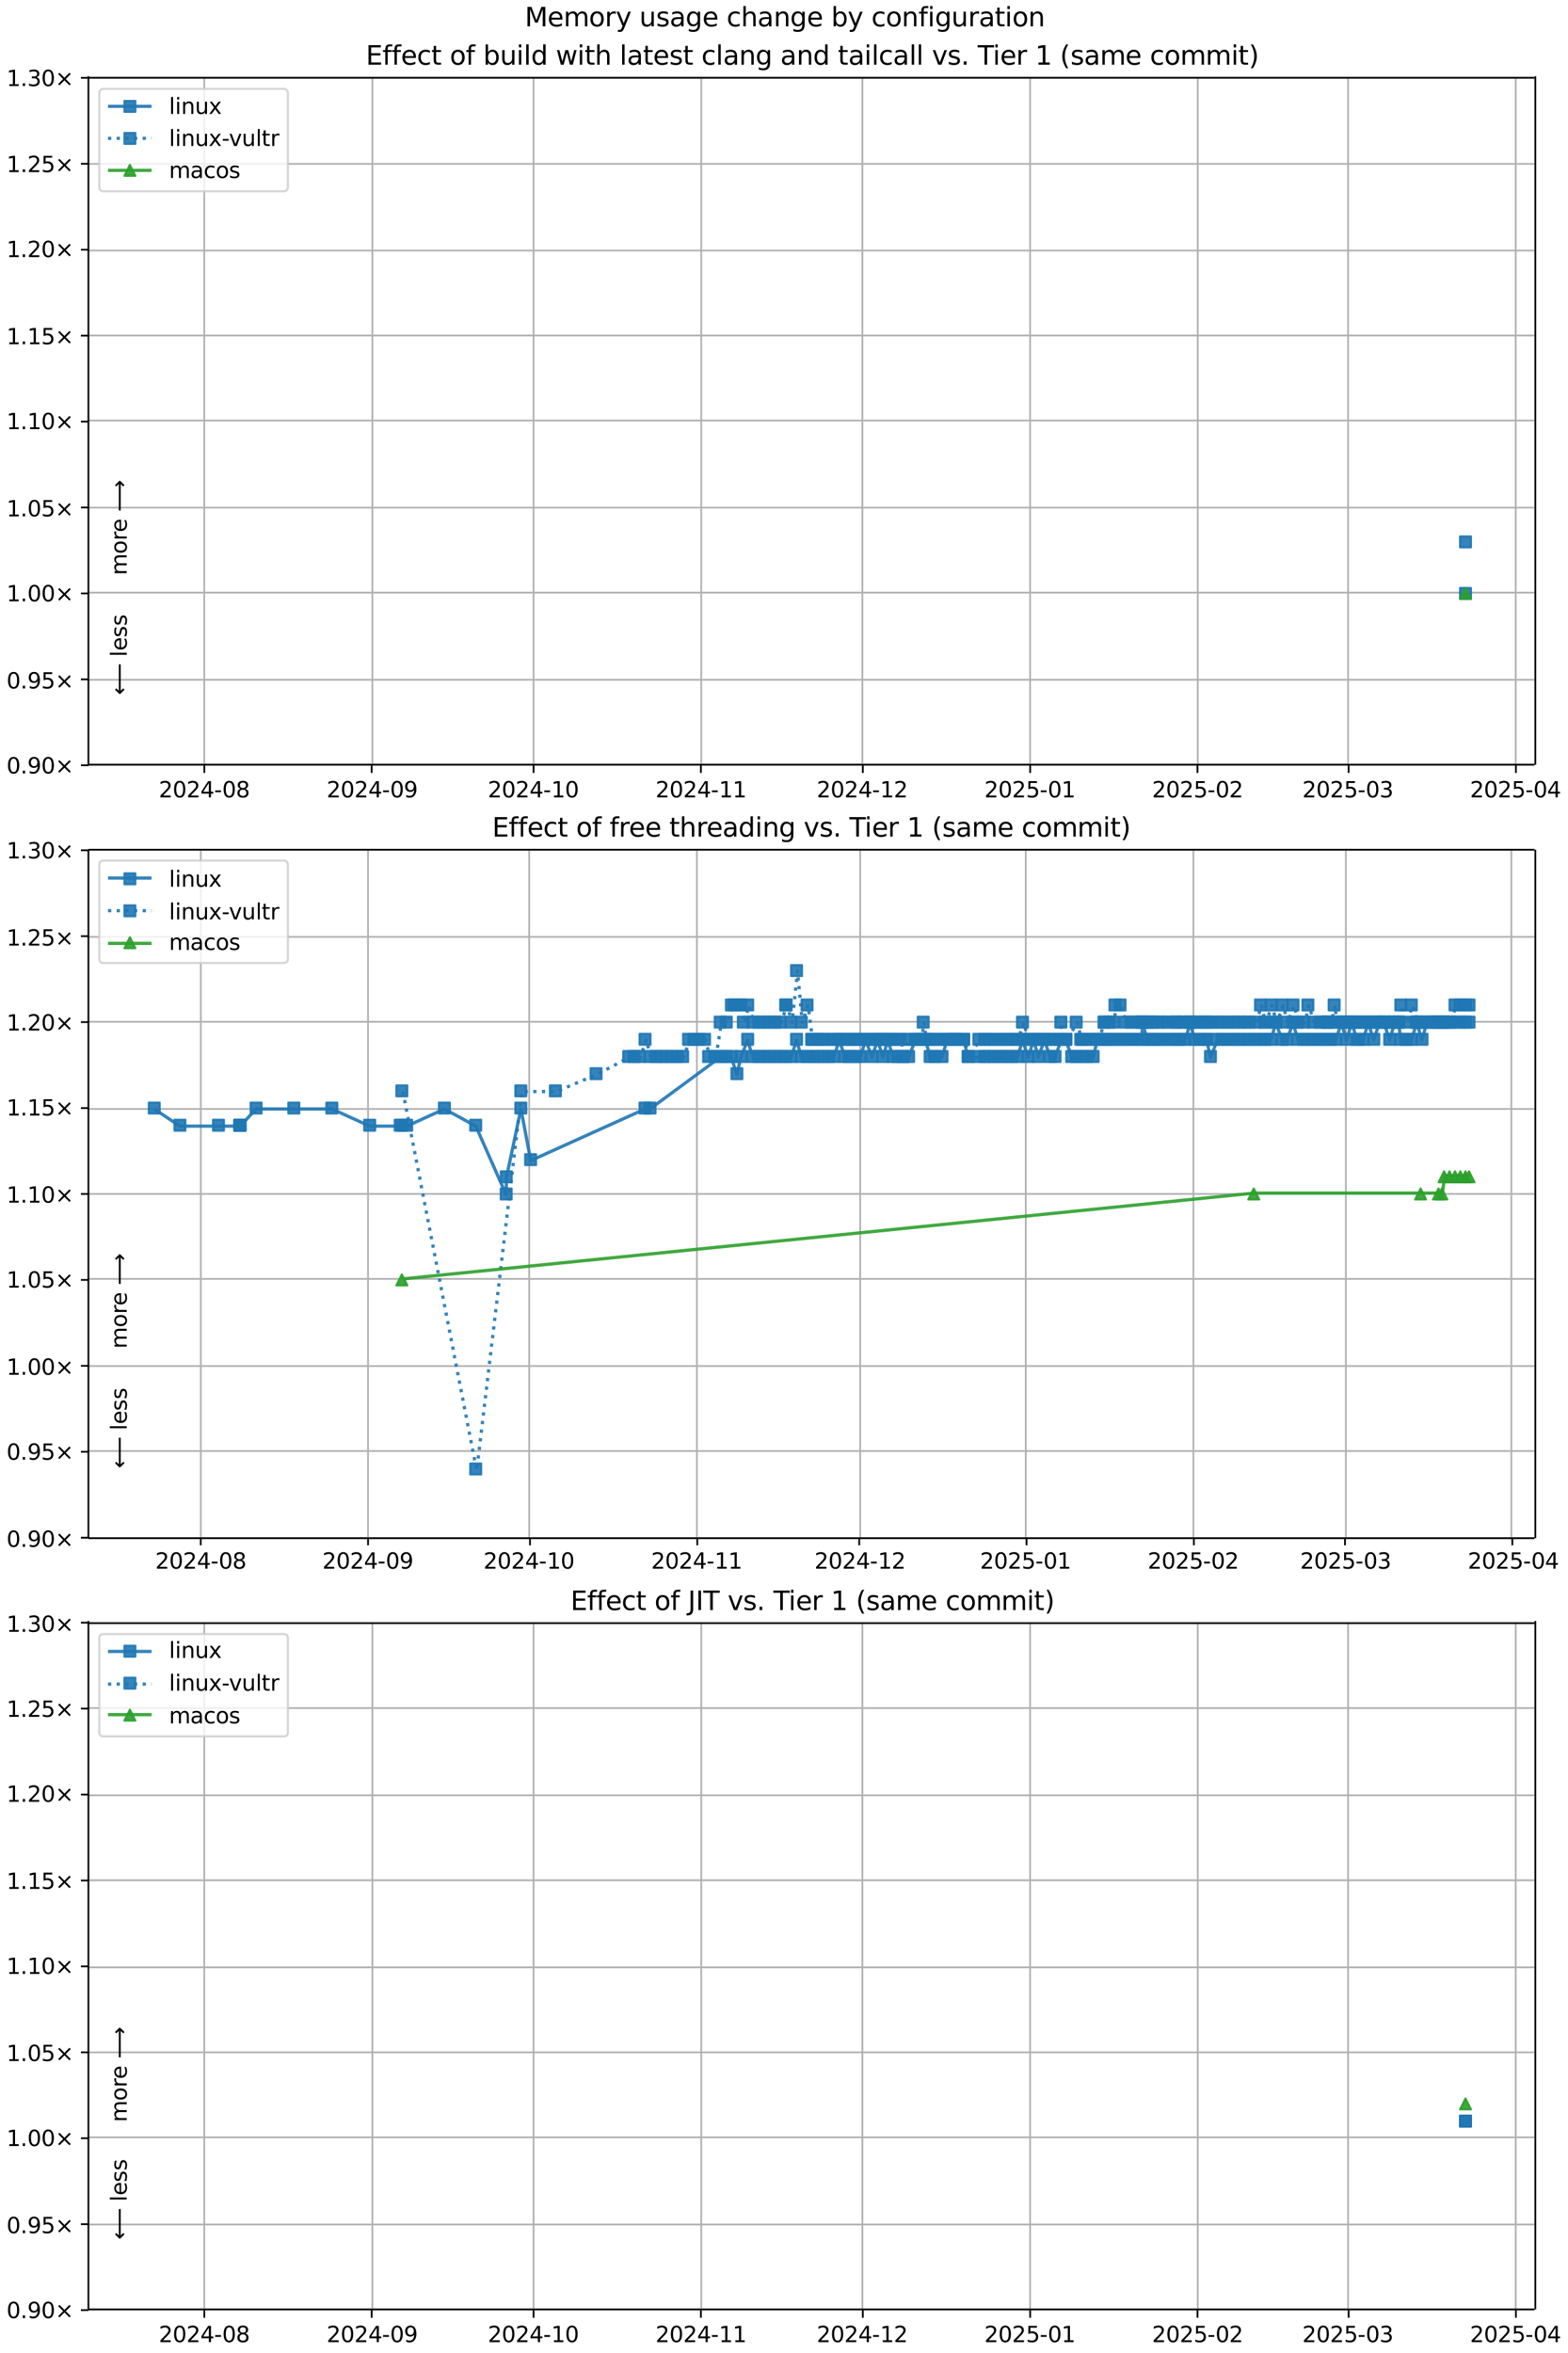 <?xml version="1.0" encoding="UTF-8"?>
<!DOCTYPE svg  PUBLIC '-//W3C//DTD SVG 1.1//EN'  'http://www.w3.org/Graphics/SVG/1.1/DTD/svg11.dtd'>
<svg width="720pt" height="1080pt" version="1.1" viewBox="0 0 720 1080" xmlns="http://www.w3.org/2000/svg" xmlns:xlink="http://www.w3.org/1999/xlink">
<defs>
<style type="text/css">*{stroke-linejoin: round; stroke-linecap: butt}</style>
</defs>
<path d="m0 1080h720v-1080h-720z" fill="#fff"/>
<path d="m40.6 351h664v-316h-664z" fill="#fff"/>
<path d="m93.8 351v-316" clip-path="url(#k)" fill="none" stroke="#b0b0b0" stroke-linecap="square" stroke-width=".8"/>
<defs>
<path id="h" d="m0 0v3.5" stroke="#000" stroke-width=".8"/>
</defs>
<use x="93.823" y="351.265" stroke="#000000" stroke-width=".8" xlink:href="#h"/>
<g transform="translate(72.9 366) scale(.1 -.1)">
<defs>
<path id="c" transform="scale(.016)" d="m1228 531h2203v-531h-2962v531q359 372 979 998 621 627 780 809 303 340 423 576 121 236 121 464 0 372-261 606-261 235-680 235-297 0-627-103-329-103-704-313v638q381 153 712 231 332 78 607 78 725 0 1156-363 431-362 431-968 0-288-108-546-107-257-392-607-78-91-497-524-418-433-1181-1211z"/>
<path id="b" transform="scale(.016)" d="m2034 4250q-487 0-733-480-245-479-245-1442 0-959 245-1439 246-480 733-480 491 0 736 480 246 480 246 1439 0 963-246 1442-245 480-736 480zm0 500q785 0 1199-621 414-620 414-1801 0-1178-414-1799-414-620-1199-620-784 0-1198 620-414 621-414 1799 0 1181 414 1801 414 621 1198 621z"/>
<path id="q" transform="scale(.016)" d="m2419 4116-1594-2491h1594v2491zm-166 550h794v-3041h666v-525h-666v-1100h-628v1100h-2106v609l1940 2957z"/>
<path id="f" transform="scale(.016)" d="m313 2009h1684v-512h-1684v512z"/>
<path id="al" transform="scale(.016)" d="m2034 2216q-450 0-708-241-257-241-257-662 0-422 257-663 258-241 708-241t709 242q260 243 260 662 0 421-258 662-257 241-711 241zm-631 268q-406 100-633 378-226 279-226 679 0 559 398 884 399 325 1092 325 697 0 1094-325t397-884q0-400-227-679-226-278-629-378 456-106 710-416 255-309 255-755 0-679-414-1042-414-362-1186-362-771 0-1186 362-414 363-414 1042 0 446 256 755 257 310 713 416zm-231 997q0-362 226-565 227-203 636-203 407 0 636 203 230 203 230 565 0 363-230 566-229 203-636 203-409 0-636-203-226-203-226-566z"/>
</defs>
<use xlink:href="#c"/>
<use transform="translate(63.6)" xlink:href="#b"/>
<use transform="translate(127)" xlink:href="#c"/>
<use transform="translate(191)" xlink:href="#q"/>
<use transform="translate(254)" xlink:href="#f"/>
<use transform="translate(291)" xlink:href="#b"/>
<use transform="translate(354)" xlink:href="#al"/>
</g>
<path d="m171 351v-316" clip-path="url(#k)" fill="none" stroke="#b0b0b0" stroke-linecap="square" stroke-width=".8"/>
<use x="170.655" y="351.265" stroke="#000000" stroke-width=".8" xlink:href="#h"/>
<g transform="translate(150 366) scale(.1 -.1)">
<defs>
<path id="ac" transform="scale(.016)" d="m703 97v575q238-113 481-172 244-59 479-59 625 0 954 420 330 420 377 1277-181-269-460-413-278-144-615-144-700 0-1108 423-408 424-408 1159 0 718 425 1152 425 435 1131 435 810 0 1236-621 427-620 427-1801 0-1103-524-1761-523-658-1407-658-238 0-482 47-243 47-506 141zm1256 1978q425 0 673 290 249 291 249 798 0 503-249 795-248 292-673 292t-673-292-248-795q0-507 248-798 248-290 673-290z"/>
</defs>
<use xlink:href="#c"/>
<use transform="translate(63.6)" xlink:href="#b"/>
<use transform="translate(127)" xlink:href="#c"/>
<use transform="translate(191)" xlink:href="#q"/>
<use transform="translate(254)" xlink:href="#f"/>
<use transform="translate(291)" xlink:href="#b"/>
<use transform="translate(354)" xlink:href="#ac"/>
</g>
<path d="m245 351v-316" clip-path="url(#k)" fill="none" stroke="#b0b0b0" stroke-linecap="square" stroke-width=".8"/>
<use x="245.009" y="351.265" stroke="#000000" stroke-width=".8" xlink:href="#h"/>
<g transform="translate(224 366) scale(.1 -.1)">
<defs>
<path id="d" transform="scale(.016)" d="m794 531h1031v3560l-1122-225v575l1116 225h631v-4135h1031v-531h-2687v531z"/>
</defs>
<use xlink:href="#c"/>
<use transform="translate(63.6)" xlink:href="#b"/>
<use transform="translate(127)" xlink:href="#c"/>
<use transform="translate(191)" xlink:href="#q"/>
<use transform="translate(254)" xlink:href="#f"/>
<use transform="translate(291)" xlink:href="#d"/>
<use transform="translate(354)" xlink:href="#b"/>
</g>
<path d="m322 351v-316" clip-path="url(#k)" fill="none" stroke="#b0b0b0" stroke-linecap="square" stroke-width=".8"/>
<use x="321.842" y="351.265" stroke="#000000" stroke-width=".8" xlink:href="#h"/>
<g transform="translate(301 366) scale(.1 -.1)">
<use xlink:href="#c"/>
<use transform="translate(63.6)" xlink:href="#b"/>
<use transform="translate(127)" xlink:href="#c"/>
<use transform="translate(191)" xlink:href="#q"/>
<use transform="translate(254)" xlink:href="#f"/>
<use transform="translate(291)" xlink:href="#d"/>
<use transform="translate(354)" xlink:href="#d"/>
</g>
<path d="m396 351v-316" clip-path="url(#k)" fill="none" stroke="#b0b0b0" stroke-linecap="square" stroke-width=".8"/>
<use x="396.196" y="351.265" stroke="#000000" stroke-width=".8" xlink:href="#h"/>
<g transform="translate(375 366) scale(.1 -.1)">
<use xlink:href="#c"/>
<use transform="translate(63.6)" xlink:href="#b"/>
<use transform="translate(127)" xlink:href="#c"/>
<use transform="translate(191)" xlink:href="#q"/>
<use transform="translate(254)" xlink:href="#f"/>
<use transform="translate(291)" xlink:href="#d"/>
<use transform="translate(354)" xlink:href="#c"/>
</g>
<path d="m473 351v-316" clip-path="url(#k)" fill="none" stroke="#b0b0b0" stroke-linecap="square" stroke-width=".8"/>
<use x="473.028" y="351.265" stroke="#000000" stroke-width=".8" xlink:href="#h"/>
<g transform="translate(452 366) scale(.1 -.1)">
<defs>
<path id="m" transform="scale(.016)" d="m691 4666h2478v-532h-1900v-1143q137 47 274 70 138 23 276 23 781 0 1237-428 457-428 457-1159 0-753-469-1171-469-417-1322-417-294 0-599 50-304 50-629 150v635q281-153 581-228t634-75q541 0 856 284 316 284 316 772 0 487-316 771-315 285-856 285-253 0-505-56-251-56-513-175v2344z"/>
</defs>
<use xlink:href="#c"/>
<use transform="translate(63.6)" xlink:href="#b"/>
<use transform="translate(127)" xlink:href="#c"/>
<use transform="translate(191)" xlink:href="#m"/>
<use transform="translate(254)" xlink:href="#f"/>
<use transform="translate(291)" xlink:href="#b"/>
<use transform="translate(354)" xlink:href="#d"/>
</g>
<path d="m550 351v-316" clip-path="url(#k)" fill="none" stroke="#b0b0b0" stroke-linecap="square" stroke-width=".8"/>
<use x="549.861" y="351.265" stroke="#000000" stroke-width=".8" xlink:href="#h"/>
<g transform="translate(529 366) scale(.1 -.1)">
<use xlink:href="#c"/>
<use transform="translate(63.6)" xlink:href="#b"/>
<use transform="translate(127)" xlink:href="#c"/>
<use transform="translate(191)" xlink:href="#m"/>
<use transform="translate(254)" xlink:href="#f"/>
<use transform="translate(291)" xlink:href="#b"/>
<use transform="translate(354)" xlink:href="#c"/>
</g>
<path d="m619 351v-316" clip-path="url(#k)" fill="none" stroke="#b0b0b0" stroke-linecap="square" stroke-width=".8"/>
<use x="619.258" y="351.265" stroke="#000000" stroke-width=".8" xlink:href="#h"/>
<g transform="translate(598 366) scale(.1 -.1)">
<defs>
<path id="af" transform="scale(.016)" d="m2597 2516q453-97 707-404 255-306 255-756 0-690-475-1069-475-378-1350-378-293 0-604 58t-642 174v609q262-153 574-231 313-78 654-78 593 0 904 234t311 681q0 413-289 645-289 233-804 233h-544v519h569q465 0 712 186t247 536q0 359-255 551-254 193-729 193-260 0-557-57-297-56-653-174v562q360 100 674 150t592 50q719 0 1137-327 419-326 419-882 0-388-222-655t-631-370z"/>
</defs>
<use xlink:href="#c"/>
<use transform="translate(63.6)" xlink:href="#b"/>
<use transform="translate(127)" xlink:href="#c"/>
<use transform="translate(191)" xlink:href="#m"/>
<use transform="translate(254)" xlink:href="#f"/>
<use transform="translate(291)" xlink:href="#b"/>
<use transform="translate(354)" xlink:href="#af"/>
</g>
<path d="m696 351v-316" clip-path="url(#k)" fill="none" stroke="#b0b0b0" stroke-linecap="square" stroke-width=".8"/>
<use x="696.091" y="351.265" stroke="#000000" stroke-width=".8" xlink:href="#h"/>
<g transform="translate(675 366) scale(.1 -.1)">
<use xlink:href="#c"/>
<use transform="translate(63.6)" xlink:href="#b"/>
<use transform="translate(127)" xlink:href="#c"/>
<use transform="translate(191)" xlink:href="#m"/>
<use transform="translate(254)" xlink:href="#f"/>
<use transform="translate(291)" xlink:href="#b"/>
<use transform="translate(354)" xlink:href="#q"/>
</g>
<path d="m40.6 351h664" clip-path="url(#k)" fill="none" stroke="#b0b0b0" stroke-linecap="square" stroke-width=".8"/>
<defs>
<path id="g" d="m0 0h-3.5" stroke="#000" stroke-width=".8"/>
</defs>
<use x="40.646" y="351.265" stroke="#000000" stroke-width=".8" xlink:href="#g"/>
<g transform="translate(3 355) scale(.1 -.1)">
<defs>
<path id="e" transform="scale(.016)" d="m684 794h660v-794h-660v794z"/>
<path id="i" transform="scale(.016)" d="m4488 3438-1429-1435 1429-1428-372-378-1435 1434-1434-1434-369 378 1425 1428-1425 1435 369 378 1434-1435 1435 1435 372-378z"/>
</defs>
<use xlink:href="#b"/>
<use transform="translate(63.6)" xlink:href="#e"/>
<use transform="translate(95.4)" xlink:href="#ac"/>
<use transform="translate(159)" xlink:href="#b"/>
<use transform="translate(223)" xlink:href="#i"/>
</g>
<path d="m40.6 312h664" clip-path="url(#k)" fill="none" stroke="#b0b0b0" stroke-linecap="square" stroke-width=".8"/>
<use x="40.646" y="311.823" stroke="#000000" stroke-width=".8" xlink:href="#g"/>
<g transform="translate(3 316) scale(.1 -.1)">
<use xlink:href="#b"/>
<use transform="translate(63.6)" xlink:href="#e"/>
<use transform="translate(95.4)" xlink:href="#ac"/>
<use transform="translate(159)" xlink:href="#m"/>
<use transform="translate(223)" xlink:href="#i"/>
</g>
<path d="m40.6 272h664" clip-path="url(#k)" fill="none" stroke="#b0b0b0" stroke-linecap="square" stroke-width=".8"/>
<use x="40.646" y="272.382" stroke="#000000" stroke-width=".8" xlink:href="#g"/>
<g transform="translate(3 276) scale(.1 -.1)">
<use xlink:href="#d"/>
<use transform="translate(63.6)" xlink:href="#e"/>
<use transform="translate(95.4)" xlink:href="#b"/>
<use transform="translate(159)" xlink:href="#b"/>
<use transform="translate(223)" xlink:href="#i"/>
</g>
<path d="m40.6 233h664" clip-path="url(#k)" fill="none" stroke="#b0b0b0" stroke-linecap="square" stroke-width=".8"/>
<use x="40.646" y="232.94" stroke="#000000" stroke-width=".8" xlink:href="#g"/>
<g transform="translate(3 237) scale(.1 -.1)">
<use xlink:href="#d"/>
<use transform="translate(63.6)" xlink:href="#e"/>
<use transform="translate(95.4)" xlink:href="#b"/>
<use transform="translate(159)" xlink:href="#m"/>
<use transform="translate(223)" xlink:href="#i"/>
</g>
<path d="m40.6 193h664" clip-path="url(#k)" fill="none" stroke="#b0b0b0" stroke-linecap="square" stroke-width=".8"/>
<use x="40.646" y="193.499" stroke="#000000" stroke-width=".8" xlink:href="#g"/>
<g transform="translate(3 197) scale(.1 -.1)">
<use xlink:href="#d"/>
<use transform="translate(63.6)" xlink:href="#e"/>
<use transform="translate(95.4)" xlink:href="#d"/>
<use transform="translate(159)" xlink:href="#b"/>
<use transform="translate(223)" xlink:href="#i"/>
</g>
<path d="m40.6 154h664" clip-path="url(#k)" fill="none" stroke="#b0b0b0" stroke-linecap="square" stroke-width=".8"/>
<use x="40.646" y="154.057" stroke="#000000" stroke-width=".8" xlink:href="#g"/>
<g transform="translate(3 158) scale(.1 -.1)">
<use xlink:href="#d"/>
<use transform="translate(63.6)" xlink:href="#e"/>
<use transform="translate(95.4)" xlink:href="#d"/>
<use transform="translate(159)" xlink:href="#m"/>
<use transform="translate(223)" xlink:href="#i"/>
</g>
<path d="m40.6 115h664" clip-path="url(#k)" fill="none" stroke="#b0b0b0" stroke-linecap="square" stroke-width=".8"/>
<use x="40.646" y="114.616" stroke="#000000" stroke-width=".8" xlink:href="#g"/>
<g transform="translate(3 118) scale(.1 -.1)">
<use xlink:href="#d"/>
<use transform="translate(63.6)" xlink:href="#e"/>
<use transform="translate(95.4)" xlink:href="#c"/>
<use transform="translate(159)" xlink:href="#b"/>
<use transform="translate(223)" xlink:href="#i"/>
</g>
<path d="m40.6 75.2h664" clip-path="url(#k)" fill="none" stroke="#b0b0b0" stroke-linecap="square" stroke-width=".8"/>
<use x="40.646" y="75.174" stroke="#000000" stroke-width=".8" xlink:href="#g"/>
<g transform="translate(3 79) scale(.1 -.1)">
<use xlink:href="#d"/>
<use transform="translate(63.6)" xlink:href="#e"/>
<use transform="translate(95.4)" xlink:href="#c"/>
<use transform="translate(159)" xlink:href="#m"/>
<use transform="translate(223)" xlink:href="#i"/>
</g>
<path d="m40.6 35.7h664" clip-path="url(#k)" fill="none" stroke="#b0b0b0" stroke-linecap="square" stroke-width=".8"/>
<use x="40.646" y="35.733" stroke="#000000" stroke-width=".8" xlink:href="#g"/>
<g transform="translate(3 39.5) scale(.1 -.1)">
<use xlink:href="#d"/>
<use transform="translate(63.6)" xlink:href="#e"/>
<use transform="translate(95.4)" xlink:href="#af"/>
<use transform="translate(159)" xlink:href="#b"/>
<use transform="translate(223)" xlink:href="#i"/>
</g>
<path d="m673 272" clip-path="url(#k)" fill="none" stroke="#1f77b4" stroke-linecap="square" stroke-opacity=".9" stroke-width="1.5"/>
<defs>
<path id="a" d="m-2.5 2.5h5v-5h-5z" stroke="#1f77b4" stroke-opacity=".9"/>
</defs>
<g clip-path="url(#k)">
<use x="672.932" y="272.382" fill="#1f77b4" fill-opacity=".9" stroke="#1f77b4" stroke-opacity=".9" xlink:href="#a"/>
</g>
<path d="m673 249" clip-path="url(#k)" fill="none" stroke="#1f77b4" stroke-dasharray="1.5,2.475" stroke-opacity=".9" stroke-width="1.5"/>
<g clip-path="url(#k)">
<use x="672.932" y="248.717" fill="#1f77b4" fill-opacity=".9" stroke="#1f77b4" stroke-opacity=".9" xlink:href="#a"/>
</g>
<path d="m673 272" clip-path="url(#k)" fill="none" stroke="#2ca02c" stroke-linecap="square" stroke-opacity=".9" stroke-width="1.5"/>
<defs>
<path id="s" d="m0-2.5-2.5 5h5z" stroke="#2ca02c" stroke-opacity=".9"/>
</defs>
<g clip-path="url(#k)">
<use x="672.932" y="272.382" fill="#2ca02c" fill-opacity=".9" stroke="#2ca02c" stroke-opacity=".9" xlink:href="#s"/>
</g>
<path d="m40.6 351v-316" fill="none" stroke="#000" stroke-linecap="square" stroke-width=".8"/>
<path d="m705 351v-316" fill="none" stroke="#000" stroke-linecap="square" stroke-width=".8"/>
<path d="m40.6 351h664" fill="none" stroke="#000" stroke-linecap="square" stroke-width=".8"/>
<path d="m40.6 35.7h664" fill="none" stroke="#000" stroke-linecap="square" stroke-width=".8"/>
<g clip-path="url(#k)">
<g transform="translate(58.2 264) rotate(-90) scale(.1 -.1)">
<defs>
<path id="t" transform="scale(.016)" d="m3328 2828q216 388 516 572t706 184q547 0 844-383 297-382 297-1088v-2113h-578v2094q0 503-179 746-178 244-543 244-447 0-707-297-259-296-259-809v-1978h-578v2094q0 506-178 748t-550 242q-441 0-701-298-259-298-259-808v-1978h-578v3500h578v-544q197 322 472 475t653 153q382 0 649-194 267-193 395-562z"/>
<path id="v" transform="scale(.016)" d="m1959 3097q-462 0-731-361t-269-989 267-989q268-361 733-361 460 0 728 362 269 363 269 988 0 622-269 986-268 364-728 364zm0 487q750 0 1178-488 429-487 429-1349 0-859-429-1349-428-489-1178-489-753 0-1180 489-426 490-426 1349 0 862 426 1349 427 488 1180 488z"/>
<path id="x" transform="scale(.016)" d="m2631 2963q-97 56-211 82-114 27-251 27-488 0-749-317t-261-911v-1844h-578v3500h578v-544q182 319 472 473 291 155 707 155 59 0 131-8 72-7 159-23l3-590z"/>
<path id="n" transform="scale(.016)" d="m3597 1894v-281h-2644q38-594 358-905t892-311q331 0 642 81t618 244v-544q-310-131-635-200t-659-69q-838 0-1327 487-489 488-489 1320 0 859 464 1363 464 505 1252 505 706 0 1117-455 411-454 411-1235zm-575 169q-6 471-264 752-258 282-683 282-481 0-770-272t-333-766l2050 4z"/>
<path id="ao" transform="scale(.016)" d="m8863 2147v-281l-1229-1228-375 375 729 728h-7622v531h7622l-729 728 375 375 1229-1228z"/>
</defs>
<use xlink:href="#t"/>
<use transform="translate(97.4)" xlink:href="#v"/>
<use transform="translate(159)" xlink:href="#x"/>
<use transform="translate(197)" xlink:href="#n"/>
<use transform="translate(259)" xlink:href="#DejaVuSans-20"/>
<use transform="translate(291)" xlink:href="#ao"/>
</g>
</g>
<g clip-path="url(#k)">
<g transform="translate(58.2 319) rotate(-90) scale(.1 -.1)">
<defs>
<path id="ap" transform="scale(.016)" d="m313 1866v281l1228 1228 375-375-728-728h7621v-531h-7621l728-728-375-375-1228 1228z"/>
<path id="o" transform="scale(.016)" d="m603 4863h575v-4863h-575v4863z"/>
<path id="r" transform="scale(.016)" d="m2834 3397v-544q-243 125-506 187-262 63-544 63-428 0-642-131t-214-394q0-200 153-314t616-217l197-44q612-131 870-370t258-667q0-488-386-773-386-284-1061-284-281 0-586 55t-642 164v594q319-166 628-249 309-82 613-82 406 0 624 139 219 139 219 392 0 234-158 359-157 125-692 241l-200 47q-534 112-772 345-237 233-237 639 0 494 350 762 350 269 994 269 318 0 599-47 282-46 519-140z"/>
</defs>
<use xlink:href="#ap"/>
<use transform="translate(143)" xlink:href="#DejaVuSans-20"/>
<use transform="translate(175)" xlink:href="#o"/>
<use transform="translate(203)" xlink:href="#n"/>
<use transform="translate(264)" xlink:href="#r"/>
<use transform="translate(317)" xlink:href="#r"/>
</g>
</g>
<g transform="translate(168 29.7) scale(.12 -.12)">
<defs>
<path id="ak" transform="scale(.016)" d="m628 4666h2950v-532h-2319v-1381h2222v-531h-2222v-1691h2375v-531h-3006v4666z"/>
<path id="ab" transform="scale(.016)" d="m2375 4863v-479h-550q-309 0-430-125-120-125-120-450v-309h947v-447h-947v-3053h-578v3053h-550v447h550v244q0 584 272 851 272 268 862 268h544z"/>
<path id="y" transform="scale(.016)" d="m3122 3366v-538q-244 135-489 202t-495 67q-560 0-870-355-309-354-309-995t309-996q310-354 870-354 250 0 495 67t489 202v-532q-241-112-499-168-257-57-548-57-791 0-1257 497-465 497-465 1341 0 856 470 1346 471 491 1290 491 265 0 518-55 253-54 491-163z"/>
<path id="u" transform="scale(.016)" d="m1172 4494v-994h1184v-447h-1184v-1900q0-428 117-550t477-122h590v-481h-590q-666 0-919 248-253 249-253 905v1900h-422v447h422v994h578z"/>
<path id="ar" transform="scale(.016)" d="m3116 1747q0 634-261 995t-717 361q-457 0-718-361t-261-995 261-995 718-361q456 0 717 361t261 995zm-1957 1222q182 312 458 463 277 152 661 152 638 0 1036-506 399-506 399-1331t-399-1332q-398-506-1036-506-384 0-661 152-276 152-458 464v-525h-578v4863h578v-1894z"/>
<path id="z" transform="scale(.016)" d="m544 1381v2119h575v-2097q0-497 193-746 194-248 582-248 465 0 735 297 271 297 271 810v1984h575v-3500h-575v538q-209-319-486-474-276-155-642-155-603 0-916 375-312 375-312 1097zm1447 2203z"/>
<path id="p" transform="scale(.016)" d="m603 3500h575v-3500h-575v3500zm0 1363h575v-729h-575v729z"/>
<path id="aj" transform="scale(.016)" d="m2906 2969v1894h575v-4863h-575v525q-181-312-458-464-276-152-664-152-634 0-1033 506-398 507-398 1332t398 1331q399 506 1033 506 388 0 664-152 277-151 458-463zm-1959-1222q0-634 261-995t717-361 718 361q263 361 263 995t-263 995q-262 361-718 361t-717-361-261-995z"/>
<path id="as" transform="scale(.016)" d="m269 3500h575l719-2731 715 2731h678l719-2731 716 2731h575l-916-3500h-678l-753 2869-756-2869h-679l-915 3500z"/>
<path id="ai" transform="scale(.016)" d="m3513 2113v-2113h-575v2094q0 497-194 743-194 247-581 247-466 0-735-297-269-296-269-809v-1978h-578v4863h578v-1907q207 316 486 472 280 156 646 156 603 0 912-373 310-373 310-1098z"/>
<path id="w" transform="scale(.016)" d="m2194 1759q-697 0-966-159t-269-544q0-306 202-486 202-179 548-179 479 0 768 339t289 901v128h-572zm1147 238v-2e3h-575v531q-197-318-491-470t-719-152q-537 0-855 302-317 302-317 808 0 590 395 890 396 300 1180 300h807v57q0 397-261 614t-733 217q-300 0-585-72-284-72-546-216v532q315 122 612 182 297 61 578 61 760 0 1135-394 375-393 375-1193z"/>
<path id="aa" transform="scale(.016)" d="m3513 2113v-2113h-575v2094q0 497-194 743-194 247-581 247-466 0-735-297-269-296-269-809v-1978h-578v3500h578v-544q207 316 486 472 280 156 646 156 603 0 912-373 310-373 310-1098z"/>
<path id="ag" transform="scale(.016)" d="m2906 1791q0 625-258 968-257 344-723 344-462 0-720-344-258-343-258-968 0-622 258-966t720-344q466 0 723 344 258 344 258 966zm575-1357q0-893-397-1329-396-436-1215-436-303 0-572 45t-522 139v559q253-137 500-202 247-66 503-66 566 0 847 295t281 892v285q-178-310-456-463t-666-153q-643 0-1037 490-394 491-394 1301 0 812 394 1302 394 491 1037 491 388 0 666-153t456-462v531h575v-3066z"/>
<path id="ae" transform="scale(.016)" d="m191 3500h609l1094-2937 1094 2937h609l-1313-3500h-781l-1312 3500z"/>
<path id="ah" transform="scale(.016)" d="m-19 4666h3947v-532h-1656v-4134h-634v4134h-1657v532z"/>
<path id="an" transform="scale(.016)" d="m1984 4856q-418-718-622-1422-203-703-203-1425 0-721 205-1429t620-1424h-500q-468 735-701 1444t-233 1409q0 697 231 1403 232 707 703 1444h500z"/>
<path id="am" transform="scale(.016)" d="m513 4856h500q468-737 701-1444 233-706 233-1403 0-700-233-1409t-701-1444h-500q415 716 620 1424t205 1429q0 722-205 1425-205 704-620 1422z"/>
</defs>
<use xlink:href="#ak"/>
<use transform="translate(63.2)" xlink:href="#ab"/>
<use transform="translate(98.4)" xlink:href="#ab"/>
<use transform="translate(134)" xlink:href="#n"/>
<use transform="translate(195)" xlink:href="#y"/>
<use transform="translate(250)" xlink:href="#u"/>
<use transform="translate(289)" xlink:href="#DejaVuSans-20"/>
<use transform="translate(321)" xlink:href="#v"/>
<use transform="translate(382)" xlink:href="#ab"/>
<use transform="translate(417)" xlink:href="#DejaVuSans-20"/>
<use transform="translate(449)" xlink:href="#ar"/>
<use transform="translate(513)" xlink:href="#z"/>
<use transform="translate(576)" xlink:href="#p"/>
<use transform="translate(604)" xlink:href="#o"/>
<use transform="translate(632)" xlink:href="#aj"/>
<use transform="translate(695)" xlink:href="#DejaVuSans-20"/>
<use transform="translate(727)" xlink:href="#as"/>
<use transform="translate(809)" xlink:href="#p"/>
<use transform="translate(837)" xlink:href="#u"/>
<use transform="translate(876)" xlink:href="#ai"/>
<use transform="translate(939)" xlink:href="#DejaVuSans-20"/>
<use transform="translate(971)" xlink:href="#o"/>
<use transform="translate(999)" xlink:href="#w"/>
<use transform="translate(1060)" xlink:href="#u"/>
<use transform="translate(1099)" xlink:href="#n"/>
<use transform="translate(1161)" xlink:href="#r"/>
<use transform="translate(1213)" xlink:href="#u"/>
<use transform="translate(1252)" xlink:href="#DejaVuSans-20"/>
<use transform="translate(1284)" xlink:href="#y"/>
<use transform="translate(1339)" xlink:href="#o"/>
<use transform="translate(1367)" xlink:href="#w"/>
<use transform="translate(1428)" xlink:href="#aa"/>
<use transform="translate(1491)" xlink:href="#ag"/>
<use transform="translate(1555)" xlink:href="#DejaVuSans-20"/>
<use transform="translate(1586)" xlink:href="#w"/>
<use transform="translate(1648)" xlink:href="#aa"/>
<use transform="translate(1711)" xlink:href="#aj"/>
<use transform="translate(1775)" xlink:href="#DejaVuSans-20"/>
<use transform="translate(1806)" xlink:href="#u"/>
<use transform="translate(1846)" xlink:href="#w"/>
<use transform="translate(1907)" xlink:href="#p"/>
<use transform="translate(1935)" xlink:href="#o"/>
<use transform="translate(1962)" xlink:href="#y"/>
<use transform="translate(2017)" xlink:href="#w"/>
<use transform="translate(2079)" xlink:href="#o"/>
<use transform="translate(2106)" xlink:href="#o"/>
<use transform="translate(2134)" xlink:href="#DejaVuSans-20"/>
<use transform="translate(2166)" xlink:href="#ae"/>
<use transform="translate(2225)" xlink:href="#r"/>
<use transform="translate(2277)" xlink:href="#e"/>
<use transform="translate(2309)" xlink:href="#DejaVuSans-20"/>
<use transform="translate(2341)" xlink:href="#ah"/>
<use transform="translate(2399)" xlink:href="#p"/>
<use transform="translate(2427)" xlink:href="#n"/>
<use transform="translate(2488)" xlink:href="#x"/>
<use transform="translate(2529)" xlink:href="#DejaVuSans-20"/>
<use transform="translate(2561)" xlink:href="#d"/>
<use transform="translate(2625)" xlink:href="#DejaVuSans-20"/>
<use transform="translate(2656)" xlink:href="#an"/>
<use transform="translate(2696)" xlink:href="#r"/>
<use transform="translate(2748)" xlink:href="#w"/>
<use transform="translate(2809)" xlink:href="#t"/>
<use transform="translate(2906)" xlink:href="#n"/>
<use transform="translate(2968)" xlink:href="#DejaVuSans-20"/>
<use transform="translate(3e3)" xlink:href="#y"/>
<use transform="translate(3055)" xlink:href="#v"/>
<use transform="translate(3116)" xlink:href="#t"/>
<use transform="translate(3213)" xlink:href="#t"/>
<use transform="translate(3311)" xlink:href="#p"/>
<use transform="translate(3338)" xlink:href="#u"/>
<use transform="translate(3378)" xlink:href="#am"/>
</g>
<path d="m47.6 87.8h82.6q2 0 2-2v-43q0-2-2-2h-82.6q-2 0-2 2v43q0 2 2 2z" fill="#fff" opacity=".8" stroke="#ccc"/>
<path d="m49.6 48.8h10 10" fill="none" stroke="#1f77b4" stroke-linecap="square" stroke-opacity=".9" stroke-width="1.5"/>
<use x="59.646" y="48.831" fill="#1f77b4" fill-opacity=".9" stroke="#1f77b4" stroke-opacity=".9" xlink:href="#a"/>
<g transform="translate(77.6 52.3) scale(.1 -.1)">
<defs>
<path id="ad" transform="scale(.016)" d="m3513 3500-1266-1703 1331-1797h-678l-1019 1375-1018-1375h-679l1360 1831-1244 1669h678l928-1247 928 1247h679z"/>
</defs>
<use xlink:href="#o"/>
<use transform="translate(27.8)" xlink:href="#p"/>
<use transform="translate(55.6)" xlink:href="#aa"/>
<use transform="translate(119)" xlink:href="#z"/>
<use transform="translate(182)" xlink:href="#ad"/>
</g>
<path d="m49.6 63.5h10 10" fill="none" stroke="#1f77b4" stroke-dasharray="1.5,2.475" stroke-opacity=".9" stroke-width="1.5"/>
<use x="59.646" y="63.509" fill="#1f77b4" fill-opacity=".9" stroke="#1f77b4" stroke-opacity=".9" xlink:href="#a"/>
<g transform="translate(77.6 67) scale(.1 -.1)">
<use xlink:href="#o"/>
<use transform="translate(27.8)" xlink:href="#p"/>
<use transform="translate(55.6)" xlink:href="#aa"/>
<use transform="translate(119)" xlink:href="#z"/>
<use transform="translate(182)" xlink:href="#ad"/>
<use transform="translate(242)" xlink:href="#f"/>
<use transform="translate(275)" xlink:href="#ae"/>
<use transform="translate(334)" xlink:href="#z"/>
<use transform="translate(398)" xlink:href="#o"/>
<use transform="translate(425)" xlink:href="#u"/>
<use transform="translate(465)" xlink:href="#x"/>
</g>
<path d="m49.6 78.2h10 10" fill="none" stroke="#2ca02c" stroke-linecap="square" stroke-opacity=".9" stroke-width="1.5"/>
<use x="59.646" y="78.187" fill="#2ca02c" fill-opacity=".9" stroke="#2ca02c" stroke-opacity=".9" xlink:href="#s"/>
<g transform="translate(77.6 81.7) scale(.1 -.1)">
<use xlink:href="#t"/>
<use transform="translate(97.4)" xlink:href="#w"/>
<use transform="translate(159)" xlink:href="#y"/>
<use transform="translate(214)" xlink:href="#v"/>
<use transform="translate(275)" xlink:href="#r"/>
</g>
<path d="m40.6 706h664v-316h-664z" fill="#fff"/>
<path d="m92.2 706v-316" clip-path="url(#j)" fill="none" stroke="#b0b0b0" stroke-linecap="square" stroke-width=".8"/>
<use x="92.17" y="705.793" stroke="#000000" stroke-width=".8" xlink:href="#h"/>
<g transform="translate(71.3 720) scale(.1 -.1)">
<use xlink:href="#c"/>
<use transform="translate(63.6)" xlink:href="#b"/>
<use transform="translate(127)" xlink:href="#c"/>
<use transform="translate(191)" xlink:href="#q"/>
<use transform="translate(254)" xlink:href="#f"/>
<use transform="translate(291)" xlink:href="#b"/>
<use transform="translate(354)" xlink:href="#al"/>
</g>
<path d="m169 706v-316" clip-path="url(#j)" fill="none" stroke="#b0b0b0" stroke-linecap="square" stroke-width=".8"/>
<use x="169.003" y="705.793" stroke="#000000" stroke-width=".8" xlink:href="#h"/>
<g transform="translate(148 720) scale(.1 -.1)">
<use xlink:href="#c"/>
<use transform="translate(63.6)" xlink:href="#b"/>
<use transform="translate(127)" xlink:href="#c"/>
<use transform="translate(191)" xlink:href="#q"/>
<use transform="translate(254)" xlink:href="#f"/>
<use transform="translate(291)" xlink:href="#b"/>
<use transform="translate(354)" xlink:href="#ac"/>
</g>
<path d="m243 706v-316" clip-path="url(#j)" fill="none" stroke="#b0b0b0" stroke-linecap="square" stroke-width=".8"/>
<use x="243.357" y="705.793" stroke="#000000" stroke-width=".8" xlink:href="#h"/>
<g transform="translate(222 720) scale(.1 -.1)">
<use xlink:href="#c"/>
<use transform="translate(63.6)" xlink:href="#b"/>
<use transform="translate(127)" xlink:href="#c"/>
<use transform="translate(191)" xlink:href="#q"/>
<use transform="translate(254)" xlink:href="#f"/>
<use transform="translate(291)" xlink:href="#d"/>
<use transform="translate(354)" xlink:href="#b"/>
</g>
<path d="m320 706v-316" clip-path="url(#j)" fill="none" stroke="#b0b0b0" stroke-linecap="square" stroke-width=".8"/>
<use x="320.19" y="705.793" stroke="#000000" stroke-width=".8" xlink:href="#h"/>
<g transform="translate(299 720) scale(.1 -.1)">
<use xlink:href="#c"/>
<use transform="translate(63.6)" xlink:href="#b"/>
<use transform="translate(127)" xlink:href="#c"/>
<use transform="translate(191)" xlink:href="#q"/>
<use transform="translate(254)" xlink:href="#f"/>
<use transform="translate(291)" xlink:href="#d"/>
<use transform="translate(354)" xlink:href="#d"/>
</g>
<path d="m395 706v-316" clip-path="url(#j)" fill="none" stroke="#b0b0b0" stroke-linecap="square" stroke-width=".8"/>
<use x="394.544" y="705.793" stroke="#000000" stroke-width=".8" xlink:href="#h"/>
<g transform="translate(374 720) scale(.1 -.1)">
<use xlink:href="#c"/>
<use transform="translate(63.6)" xlink:href="#b"/>
<use transform="translate(127)" xlink:href="#c"/>
<use transform="translate(191)" xlink:href="#q"/>
<use transform="translate(254)" xlink:href="#f"/>
<use transform="translate(291)" xlink:href="#d"/>
<use transform="translate(354)" xlink:href="#c"/>
</g>
<path d="m471 706v-316" clip-path="url(#j)" fill="none" stroke="#b0b0b0" stroke-linecap="square" stroke-width=".8"/>
<use x="471.376" y="705.793" stroke="#000000" stroke-width=".8" xlink:href="#h"/>
<g transform="translate(450 720) scale(.1 -.1)">
<use xlink:href="#c"/>
<use transform="translate(63.6)" xlink:href="#b"/>
<use transform="translate(127)" xlink:href="#c"/>
<use transform="translate(191)" xlink:href="#m"/>
<use transform="translate(254)" xlink:href="#f"/>
<use transform="translate(291)" xlink:href="#b"/>
<use transform="translate(354)" xlink:href="#d"/>
</g>
<path d="m548 706v-316" clip-path="url(#j)" fill="none" stroke="#b0b0b0" stroke-linecap="square" stroke-width=".8"/>
<use x="548.209" y="705.793" stroke="#000000" stroke-width=".8" xlink:href="#h"/>
<g transform="translate(527 720) scale(.1 -.1)">
<use xlink:href="#c"/>
<use transform="translate(63.6)" xlink:href="#b"/>
<use transform="translate(127)" xlink:href="#c"/>
<use transform="translate(191)" xlink:href="#m"/>
<use transform="translate(254)" xlink:href="#f"/>
<use transform="translate(291)" xlink:href="#b"/>
<use transform="translate(354)" xlink:href="#c"/>
</g>
<path d="m618 706v-316" clip-path="url(#j)" fill="none" stroke="#b0b0b0" stroke-linecap="square" stroke-width=".8"/>
<use x="617.606" y="705.793" stroke="#000000" stroke-width=".8" xlink:href="#h"/>
<g transform="translate(597 720) scale(.1 -.1)">
<use xlink:href="#c"/>
<use transform="translate(63.6)" xlink:href="#b"/>
<use transform="translate(127)" xlink:href="#c"/>
<use transform="translate(191)" xlink:href="#m"/>
<use transform="translate(254)" xlink:href="#f"/>
<use transform="translate(291)" xlink:href="#b"/>
<use transform="translate(354)" xlink:href="#af"/>
</g>
<path d="m694 706v-316" clip-path="url(#j)" fill="none" stroke="#b0b0b0" stroke-linecap="square" stroke-width=".8"/>
<use x="694.438" y="705.793" stroke="#000000" stroke-width=".8" xlink:href="#h"/>
<g transform="translate(674 720) scale(.1 -.1)">
<use xlink:href="#c"/>
<use transform="translate(63.6)" xlink:href="#b"/>
<use transform="translate(127)" xlink:href="#c"/>
<use transform="translate(191)" xlink:href="#m"/>
<use transform="translate(254)" xlink:href="#f"/>
<use transform="translate(291)" xlink:href="#b"/>
<use transform="translate(354)" xlink:href="#q"/>
</g>
<path d="m40.6 706h664" clip-path="url(#j)" fill="none" stroke="#b0b0b0" stroke-linecap="square" stroke-width=".8"/>
<use x="40.646" y="705.793" stroke="#000000" stroke-width=".8" xlink:href="#g"/>
<g transform="translate(3 710) scale(.1 -.1)">
<use xlink:href="#b"/>
<use transform="translate(63.6)" xlink:href="#e"/>
<use transform="translate(95.4)" xlink:href="#ac"/>
<use transform="translate(159)" xlink:href="#b"/>
<use transform="translate(223)" xlink:href="#i"/>
</g>
<path d="m40.6 666h664" clip-path="url(#j)" fill="none" stroke="#b0b0b0" stroke-linecap="square" stroke-width=".8"/>
<use x="40.646" y="666.352" stroke="#000000" stroke-width=".8" xlink:href="#g"/>
<g transform="translate(3 670) scale(.1 -.1)">
<use xlink:href="#b"/>
<use transform="translate(63.6)" xlink:href="#e"/>
<use transform="translate(95.4)" xlink:href="#ac"/>
<use transform="translate(159)" xlink:href="#m"/>
<use transform="translate(223)" xlink:href="#i"/>
</g>
<path d="m40.6 627h664" clip-path="url(#j)" fill="none" stroke="#b0b0b0" stroke-linecap="square" stroke-width=".8"/>
<use x="40.646" y="626.91" stroke="#000000" stroke-width=".8" xlink:href="#g"/>
<g transform="translate(3 631) scale(.1 -.1)">
<use xlink:href="#d"/>
<use transform="translate(63.6)" xlink:href="#e"/>
<use transform="translate(95.4)" xlink:href="#b"/>
<use transform="translate(159)" xlink:href="#b"/>
<use transform="translate(223)" xlink:href="#i"/>
</g>
<path d="m40.6 587h664" clip-path="url(#j)" fill="none" stroke="#b0b0b0" stroke-linecap="square" stroke-width=".8"/>
<use x="40.646" y="587.469" stroke="#000000" stroke-width=".8" xlink:href="#g"/>
<g transform="translate(3 591) scale(.1 -.1)">
<use xlink:href="#d"/>
<use transform="translate(63.6)" xlink:href="#e"/>
<use transform="translate(95.4)" xlink:href="#b"/>
<use transform="translate(159)" xlink:href="#m"/>
<use transform="translate(223)" xlink:href="#i"/>
</g>
<path d="m40.6 548h664" clip-path="url(#j)" fill="none" stroke="#b0b0b0" stroke-linecap="square" stroke-width=".8"/>
<use x="40.646" y="548.027" stroke="#000000" stroke-width=".8" xlink:href="#g"/>
<g transform="translate(3 552) scale(.1 -.1)">
<use xlink:href="#d"/>
<use transform="translate(63.6)" xlink:href="#e"/>
<use transform="translate(95.4)" xlink:href="#d"/>
<use transform="translate(159)" xlink:href="#b"/>
<use transform="translate(223)" xlink:href="#i"/>
</g>
<path d="m40.6 509h664" clip-path="url(#j)" fill="none" stroke="#b0b0b0" stroke-linecap="square" stroke-width=".8"/>
<use x="40.646" y="508.586" stroke="#000000" stroke-width=".8" xlink:href="#g"/>
<g transform="translate(3 512) scale(.1 -.1)">
<use xlink:href="#d"/>
<use transform="translate(63.6)" xlink:href="#e"/>
<use transform="translate(95.4)" xlink:href="#d"/>
<use transform="translate(159)" xlink:href="#m"/>
<use transform="translate(223)" xlink:href="#i"/>
</g>
<path d="m40.6 469h664" clip-path="url(#j)" fill="none" stroke="#b0b0b0" stroke-linecap="square" stroke-width=".8"/>
<use x="40.646" y="469.144" stroke="#000000" stroke-width=".8" xlink:href="#g"/>
<g transform="translate(3 473) scale(.1 -.1)">
<use xlink:href="#d"/>
<use transform="translate(63.6)" xlink:href="#e"/>
<use transform="translate(95.4)" xlink:href="#c"/>
<use transform="translate(159)" xlink:href="#b"/>
<use transform="translate(223)" xlink:href="#i"/>
</g>
<path d="m40.6 430h664" clip-path="url(#j)" fill="none" stroke="#b0b0b0" stroke-linecap="square" stroke-width=".8"/>
<use x="40.646" y="429.703" stroke="#000000" stroke-width=".8" xlink:href="#g"/>
<g transform="translate(3 434) scale(.1 -.1)">
<use xlink:href="#d"/>
<use transform="translate(63.6)" xlink:href="#e"/>
<use transform="translate(95.4)" xlink:href="#c"/>
<use transform="translate(159)" xlink:href="#m"/>
<use transform="translate(223)" xlink:href="#i"/>
</g>
<path d="m40.6 390h664" clip-path="url(#j)" fill="none" stroke="#b0b0b0" stroke-linecap="square" stroke-width=".8"/>
<use x="40.646" y="390.261" stroke="#000000" stroke-width=".8" xlink:href="#g"/>
<g transform="translate(3 394) scale(.1 -.1)">
<use xlink:href="#d"/>
<use transform="translate(63.6)" xlink:href="#e"/>
<use transform="translate(95.4)" xlink:href="#af"/>
<use transform="translate(159)" xlink:href="#b"/>
<use transform="translate(223)" xlink:href="#i"/>
</g>
<g stroke="#1f77b4" stroke-opacity=".9">
<path d="m70.8 509 11.8 7.89h27.7l7.29-7.89h34.8l17.4 7.89h17l17.3-7.89 14.4 7.89 14 31.6 0.026-7.89 6.69-31.6 4.5 23.7 52.5-23.7h2.28l32.2-23.7h5.14l2.53 7.89 1.83-7.89 3.12-7.89 2.35 7.89h17.6l2.53-7.89 2.18 7.89h14.9l2.5-7.89 2.66 7.89h6.93l2.56-7.89 2.89 7.89 2.56-7.89 2.49 7.89 2.19-7.89 2.48 7.89h7.11l3.06-7.89h4.71l2.11 7.89h5.47l2.24-7.89h7.71l2.07 7.89h22.6l2.35-7.89 2.53 7.89 2.56-7.89 2.15 7.89 2.76-7.89 2.67 7.89h2.31l2.65-7.89h2.28l2.68 7.89h9.87l1.84-7.89h20.5l0.196-7.89 2.37 7.89h17.3l2.31-7.89 1.99 7.89h5.54l1.79 7.89 3.13-7.89h24.6l2.24-7.89 3 7.89h2.06l2.86-7.89 2.27 7.89h17.3l2.66-7.89 2.31 7.89 2.42-7.89 2.47 7.89h2.65l2.49-7.89 2.47 7.89 2.55-7.89h2.22l2.53 7.89 2.33-7.89h1.85l0.936 7.89h4.81l2.61-7.89 2.3 7.89 2.22-7.89h19.4v0" clip-path="url(#j)" fill="none" stroke-linecap="square" stroke-width="1.5"/>
<g clip-path="url(#j)" fill="#1f77b4" fill-opacity=".9">
<use x="70.832" y="508.586" xlink:href="#a"/>
<use x="82.624" y="516.474" xlink:href="#a"/>
<use x="100.321" y="516.474" xlink:href="#a"/>
<use x="110.072" y="516.474" xlink:href="#a"/>
<use x="110.088" y="516.474" xlink:href="#a"/>
<use x="110.324" y="516.474" xlink:href="#a"/>
<use x="117.611" y="508.586" xlink:href="#a"/>
<use x="134.921" y="508.586" xlink:href="#a"/>
<use x="152.367" y="508.586" xlink:href="#a"/>
<use x="169.755" y="516.474" xlink:href="#a"/>
<use x="183.757" y="516.474" xlink:href="#a"/>
<use x="184.52" y="516.474" xlink:href="#a"/>
<use x="186.743" y="516.474" xlink:href="#a"/>
<use x="204.063" y="508.586" xlink:href="#a"/>
<use x="218.431" y="516.474" xlink:href="#a"/>
<use x="232.43" y="548.027" xlink:href="#a"/>
<use x="232.456" y="540.139" xlink:href="#a"/>
<use x="239.15" y="508.586" xlink:href="#a"/>
<use x="243.651" y="532.251" xlink:href="#a"/>
<use x="296.192" y="508.586" xlink:href="#a"/>
<use x="298.473" y="508.586" xlink:href="#a"/>
<use x="330.703" y="484.921" xlink:href="#a"/>
<use x="333.501" y="484.921" xlink:href="#a"/>
<use x="335.841" y="484.921" xlink:href="#a"/>
<use x="338.37" y="492.809" xlink:href="#a"/>
<use x="340.203" y="484.921" xlink:href="#a"/>
<use x="343.325" y="477.032" xlink:href="#a"/>
<use x="345.671" y="484.921" xlink:href="#a"/>
<use x="348.402" y="484.921" xlink:href="#a"/>
<use x="350.591" y="484.921" xlink:href="#a"/>
<use x="353.313" y="484.921" xlink:href="#a"/>
<use x="355.857" y="484.921" xlink:href="#a"/>
<use x="358.208" y="484.921" xlink:href="#a"/>
<use x="360.787" y="484.921" xlink:href="#a"/>
<use x="363.225" y="484.921" xlink:href="#a"/>
<use x="365.751" y="477.032" xlink:href="#a"/>
<use x="367.934" y="484.921" xlink:href="#a"/>
<use x="370.576" y="484.921" xlink:href="#a"/>
<use x="373.229" y="484.921" xlink:href="#a"/>
<use x="375.65" y="484.921" xlink:href="#a"/>
<use x="377.885" y="484.921" xlink:href="#a"/>
<use x="380.469" y="484.921" xlink:href="#a"/>
<use x="382.829" y="484.921" xlink:href="#a"/>
<use x="385.329" y="477.032" xlink:href="#a"/>
<use x="387.991" y="484.921" xlink:href="#a"/>
<use x="389.799" y="484.921" xlink:href="#a"/>
<use x="392.691" y="484.921" xlink:href="#a"/>
<use x="394.922" y="484.921" xlink:href="#a"/>
<use x="397.486" y="477.032" xlink:href="#a"/>
<use x="400.379" y="484.921" xlink:href="#a"/>
<use x="402.943" y="477.032" xlink:href="#a"/>
<use x="405.43" y="484.921" xlink:href="#a"/>
<use x="407.624" y="477.032" xlink:href="#a"/>
<use x="410.102" y="484.921" xlink:href="#a"/>
<use x="412.2" y="484.921" xlink:href="#a"/>
<use x="414.761" y="484.921" xlink:href="#a"/>
<use x="417.214" y="484.921" xlink:href="#a"/>
<use x="420.275" y="477.032" xlink:href="#a"/>
<use x="422.664" y="477.032" xlink:href="#a"/>
<use x="424.989" y="477.032" xlink:href="#a"/>
<use x="427.103" y="484.921" xlink:href="#a"/>
<use x="429.287" y="484.921" xlink:href="#a"/>
<use x="432.576" y="484.921" xlink:href="#a"/>
<use x="434.818" y="477.032" xlink:href="#a"/>
<use x="437.533" y="477.032" xlink:href="#a"/>
<use x="439.215" y="477.032" xlink:href="#a"/>
<use x="442.527" y="477.032" xlink:href="#a"/>
<use x="444.597" y="484.921" xlink:href="#a"/>
<use x="449.486" y="484.921" xlink:href="#a"/>
<use x="452.199" y="484.921" xlink:href="#a"/>
<use x="454.387" y="484.921" xlink:href="#a"/>
<use x="456.784" y="484.921" xlink:href="#a"/>
<use x="459.696" y="484.921" xlink:href="#a"/>
<use x="462.201" y="484.921" xlink:href="#a"/>
<use x="464.57" y="484.921" xlink:href="#a"/>
<use x="467.154" y="484.921" xlink:href="#a"/>
<use x="469.504" y="477.032" xlink:href="#a"/>
<use x="472.035" y="484.921" xlink:href="#a"/>
<use x="474.597" y="477.032" xlink:href="#a"/>
<use x="476.751" y="484.921" xlink:href="#a"/>
<use x="479.515" y="477.032" xlink:href="#a"/>
<use x="482.183" y="484.921" xlink:href="#a"/>
<use x="484.489" y="484.921" xlink:href="#a"/>
<use x="487.14" y="477.032" xlink:href="#a"/>
<use x="489.418" y="477.032" xlink:href="#a"/>
<use x="492.095" y="484.921" xlink:href="#a"/>
<use x="494.174" y="484.921" xlink:href="#a"/>
<use x="497.199" y="484.921" xlink:href="#a"/>
<use x="499.1" y="484.921" xlink:href="#a"/>
<use x="501.96" y="484.921" xlink:href="#a"/>
<use x="503.8" y="477.032" xlink:href="#a"/>
<use x="506.93" y="477.032" xlink:href="#a"/>
<use x="507.192" y="477.032" xlink:href="#a"/>
<use x="509.197" y="477.032" xlink:href="#a"/>
<use x="511.956" y="477.032" xlink:href="#a"/>
<use x="514.307" y="477.032" xlink:href="#a"/>
<use x="516.7" y="477.032" xlink:href="#a"/>
<use x="519.406" y="477.032" xlink:href="#a"/>
<use x="521.864" y="477.032" xlink:href="#a"/>
<use x="524.299" y="477.032" xlink:href="#a"/>
<use x="524.495" y="469.144" xlink:href="#a"/>
<use x="526.864" y="477.032" xlink:href="#a"/>
<use x="528.474" y="477.032" xlink:href="#a"/>
<use x="529.262" y="477.032" xlink:href="#a"/>
<use x="531.637" y="477.032" xlink:href="#a"/>
<use x="533.682" y="477.032" xlink:href="#a"/>
<use x="536.23" y="477.032" xlink:href="#a"/>
<use x="539.246" y="477.032" xlink:href="#a"/>
<use x="540.43" y="477.032" xlink:href="#a"/>
<use x="541.721" y="477.032" xlink:href="#a"/>
<use x="544.185" y="477.032" xlink:href="#a"/>
<use x="546.496" y="469.144" xlink:href="#a"/>
<use x="548.487" y="477.032" xlink:href="#a"/>
<use x="550.876" y="477.032" xlink:href="#a"/>
<use x="553.298" y="477.032" xlink:href="#a"/>
<use x="554.026" y="477.032" xlink:href="#a"/>
<use x="555.82" y="484.921" xlink:href="#a"/>
<use x="558.948" y="477.032" xlink:href="#a"/>
<use x="561.08" y="477.032" xlink:href="#a"/>
<use x="563.969" y="477.032" xlink:href="#a"/>
<use x="566.349" y="477.032" xlink:href="#a"/>
<use x="568.924" y="477.032" xlink:href="#a"/>
<use x="571.388" y="477.032" xlink:href="#a"/>
<use x="573.693" y="477.032" xlink:href="#a"/>
<use x="576.4" y="477.032" xlink:href="#a"/>
<use x="578.792" y="477.032" xlink:href="#a"/>
<use x="580.826" y="477.032" xlink:href="#a"/>
<use x="583.564" y="477.032" xlink:href="#a"/>
<use x="585.801" y="469.144" xlink:href="#a"/>
<use x="588.806" y="477.032" xlink:href="#a"/>
<use x="590.87" y="477.032" xlink:href="#a"/>
<use x="593.725" y="469.144" xlink:href="#a"/>
<use x="595.996" y="477.032" xlink:href="#a"/>
<use x="598.706" y="477.032" xlink:href="#a"/>
<use x="600.557" y="477.032" xlink:href="#a"/>
<use x="603.036" y="477.032" xlink:href="#a"/>
<use x="606.178" y="477.032" xlink:href="#a"/>
<use x="608.372" y="477.032" xlink:href="#a"/>
<use x="610.798" y="477.032" xlink:href="#a"/>
<use x="613.346" y="477.032" xlink:href="#a"/>
<use x="616.011" y="469.144" xlink:href="#a"/>
<use x="618.325" y="477.032" xlink:href="#a"/>
<use x="620.748" y="469.144" xlink:href="#a"/>
<use x="623.219" y="477.032" xlink:href="#a"/>
<use x="623.702" y="477.032" xlink:href="#a"/>
<use x="625.865" y="477.032" xlink:href="#a"/>
<use x="628.353" y="469.144" xlink:href="#a"/>
<use x="630.824" y="477.032" xlink:href="#a"/>
<use x="633.373" y="469.144" xlink:href="#a"/>
<use x="635.592" y="469.144" xlink:href="#a"/>
<use x="638.117" y="477.032" xlink:href="#a"/>
<use x="640.444" y="469.144" xlink:href="#a"/>
<use x="642.299" y="469.144" xlink:href="#a"/>
<use x="643.235" y="477.032" xlink:href="#a"/>
<use x="645.726" y="477.032" xlink:href="#a"/>
<use x="648.046" y="477.032" xlink:href="#a"/>
<use x="650.66" y="469.144" xlink:href="#a"/>
<use x="652.964" y="477.032" xlink:href="#a"/>
<use x="655.187" y="469.144" xlink:href="#a"/>
<use x="657.988" y="469.144" xlink:href="#a"/>
<use x="660.522" y="469.144" xlink:href="#a"/>
<use x="662.065" y="469.144" xlink:href="#a"/>
<use x="663.108" y="469.144" xlink:href="#a"/>
<use x="665.603" y="469.144" xlink:href="#a"/>
<use x="668.104" y="469.144" xlink:href="#a"/>
<use x="670.545" y="469.144" xlink:href="#a"/>
<use x="672.932" y="469.144" xlink:href="#a"/>
<use x="674.552" y="469.144" xlink:href="#a"/>
</g>
</g>
<g stroke="#1f77b4" stroke-opacity=".9">
<path d="m185 501 33.9 174 20.7-174h15.9l18.7-7.89 15-7.89h4.86l2.63-7.89 2.28 7.89h15l2.72-7.89h7.33l1.86 7.89h2.91l2.42-15.8h2.8l2.34-7.89h4.36l1.11 7.89 2.01-7.89 2.35 7.89h12.5l2.58-7.89h0.187l2.25 7.89 2.53-23.7 2.18 23.7 2.64-7.89 2.11 15.8h40.7l1.32 7.89 2.45-7.89h5.45l1.25-7.89 1.08 7.89h17.5l2.07 7.89 4.89-7.89h17.7l2.35-7.89 2.53 7.89h12.5l2.65-7.89 2.28 7.89 4.76-7.89 2.08 7.89h7.54l3.13-7.89h4.26l0.766-7.89h2.35l2.39 7.89h59.7l2.39-7.89 1.89 7.89h0.14l2.74-7.89 2.24 7.89 3-7.89 2.06 7.89 2.86-7.89 2.27 7.89h2.71l1.85-7.89 2.48 7.89h7.76l1.82-7.89 0.727 7.89h29l0.936-7.89 2.49 7.89 2.32-7.89 2.29 7.89h15.3l2.5-7.89h6.45" clip-path="url(#j)" fill="none" stroke-dasharray="1.5,2.475" stroke-width="1.5"/>
<g clip-path="url(#j)" fill="#1f77b4" fill-opacity=".9">
<use x="184.52" y="500.697" xlink:href="#a"/>
<use x="218.431" y="674.24" xlink:href="#a"/>
<use x="239.15" y="500.697" xlink:href="#a"/>
<use x="255.021" y="500.697" xlink:href="#a"/>
<use x="273.714" y="492.809" xlink:href="#a"/>
<use x="288.701" y="484.921" xlink:href="#a"/>
<use x="291.148" y="484.921" xlink:href="#a"/>
<use x="293.56" y="484.921" xlink:href="#a"/>
<use x="296.192" y="477.032" xlink:href="#a"/>
<use x="298.473" y="484.921" xlink:href="#a"/>
<use x="301.236" y="484.921" xlink:href="#a"/>
<use x="303.755" y="484.921" xlink:href="#a"/>
<use x="305.655" y="484.921" xlink:href="#a"/>
<use x="308.487" y="484.921" xlink:href="#a"/>
<use x="310.991" y="484.921" xlink:href="#a"/>
<use x="313.465" y="484.921" xlink:href="#a"/>
<use x="316.185" y="477.032" xlink:href="#a"/>
<use x="318.662" y="477.032" xlink:href="#a"/>
<use x="320.886" y="477.032" xlink:href="#a"/>
<use x="323.513" y="477.032" xlink:href="#a"/>
<use x="325.372" y="484.921" xlink:href="#a"/>
<use x="328.284" y="484.921" xlink:href="#a"/>
<use x="330.703" y="469.144" xlink:href="#a"/>
<use x="333.501" y="469.144" xlink:href="#a"/>
<use x="335.841" y="461.256" xlink:href="#a"/>
<use x="337.106" y="461.256" xlink:href="#a"/>
<use x="338.37" y="461.256" xlink:href="#a"/>
<use x="340.203" y="461.256" xlink:href="#a"/>
<use x="341.318" y="469.144" xlink:href="#a"/>
<use x="343.325" y="461.256" xlink:href="#a"/>
<use x="345.671" y="469.144" xlink:href="#a"/>
<use x="348.402" y="469.144" xlink:href="#a"/>
<use x="350.591" y="469.144" xlink:href="#a"/>
<use x="353.313" y="469.144" xlink:href="#a"/>
<use x="355.857" y="469.144" xlink:href="#a"/>
<use x="358.208" y="469.144" xlink:href="#a"/>
<use x="360.787" y="461.256" xlink:href="#a"/>
<use x="360.974" y="461.256" xlink:href="#a"/>
<use x="363.225" y="469.144" xlink:href="#a"/>
<use x="365.751" y="445.479" xlink:href="#a"/>
<use x="367.934" y="469.144" xlink:href="#a"/>
<use x="370.576" y="461.256" xlink:href="#a"/>
<use x="372.689" y="477.032" xlink:href="#a"/>
<use x="373.229" y="477.032" xlink:href="#a"/>
<use x="375.244" y="477.032" xlink:href="#a"/>
<use x="375.65" y="477.032" xlink:href="#a"/>
<use x="377.885" y="477.032" xlink:href="#a"/>
<use x="380.469" y="477.032" xlink:href="#a"/>
<use x="382.829" y="477.032" xlink:href="#a"/>
<use x="385.329" y="477.032" xlink:href="#a"/>
<use x="387.134" y="477.032" xlink:href="#a"/>
<use x="387.991" y="477.032" xlink:href="#a"/>
<use x="389.799" y="477.032" xlink:href="#a"/>
<use x="392.204" y="477.032" xlink:href="#a"/>
<use x="392.691" y="477.032" xlink:href="#a"/>
<use x="394.922" y="477.032" xlink:href="#a"/>
<use x="397.486" y="477.032" xlink:href="#a"/>
<use x="400.379" y="477.032" xlink:href="#a"/>
<use x="402.943" y="477.032" xlink:href="#a"/>
<use x="404.82" y="477.032" xlink:href="#a"/>
<use x="405.43" y="477.032" xlink:href="#a"/>
<use x="407.624" y="477.032" xlink:href="#a"/>
<use x="408.335" y="477.032" xlink:href="#a"/>
<use x="410.102" y="477.032" xlink:href="#a"/>
<use x="412.2" y="477.032" xlink:href="#a"/>
<use x="413.437" y="477.032" xlink:href="#a"/>
<use x="414.761" y="484.921" xlink:href="#a"/>
<use x="417.214" y="477.032" xlink:href="#a"/>
<use x="420.275" y="477.032" xlink:href="#a"/>
<use x="421.649" y="477.032" xlink:href="#a"/>
<use x="422.078" y="477.032" xlink:href="#a"/>
<use x="422.664" y="477.032" xlink:href="#a"/>
<use x="423.911" y="469.144" xlink:href="#a"/>
<use x="424.989" y="477.032" xlink:href="#a"/>
<use x="426.904" y="477.032" xlink:href="#a"/>
<use x="427.103" y="477.032" xlink:href="#a"/>
<use x="429.287" y="477.032" xlink:href="#a"/>
<use x="432.576" y="477.032" xlink:href="#a"/>
<use x="434.818" y="477.032" xlink:href="#a"/>
<use x="437.533" y="477.032" xlink:href="#a"/>
<use x="438.251" y="477.032" xlink:href="#a"/>
<use x="439.215" y="477.032" xlink:href="#a"/>
<use x="442.527" y="477.032" xlink:href="#a"/>
<use x="444.597" y="484.921" xlink:href="#a"/>
<use x="449.486" y="477.032" xlink:href="#a"/>
<use x="452.199" y="477.032" xlink:href="#a"/>
<use x="454.387" y="477.032" xlink:href="#a"/>
<use x="456.784" y="477.032" xlink:href="#a"/>
<use x="459.696" y="477.032" xlink:href="#a"/>
<use x="462.201" y="477.032" xlink:href="#a"/>
<use x="464.57" y="477.032" xlink:href="#a"/>
<use x="467.154" y="477.032" xlink:href="#a"/>
<use x="469.504" y="469.144" xlink:href="#a"/>
<use x="472.035" y="477.032" xlink:href="#a"/>
<use x="474.597" y="477.032" xlink:href="#a"/>
<use x="476.751" y="477.032" xlink:href="#a"/>
<use x="479.515" y="477.032" xlink:href="#a"/>
<use x="482.183" y="477.032" xlink:href="#a"/>
<use x="484.489" y="477.032" xlink:href="#a"/>
<use x="487.14" y="469.144" xlink:href="#a"/>
<use x="489.418" y="477.032" xlink:href="#a"/>
<use x="494.174" y="469.144" xlink:href="#a"/>
<use x="496.255" y="477.032" xlink:href="#a"/>
<use x="497.199" y="477.032" xlink:href="#a"/>
<use x="499.1" y="477.032" xlink:href="#a"/>
<use x="501.96" y="477.032" xlink:href="#a"/>
<use x="503.8" y="477.032" xlink:href="#a"/>
<use x="506.93" y="469.144" xlink:href="#a"/>
<use x="507.192" y="469.144" xlink:href="#a"/>
<use x="509.197" y="469.144" xlink:href="#a"/>
<use x="511.19" y="469.144" xlink:href="#a"/>
<use x="511.956" y="461.256" xlink:href="#a"/>
<use x="514.307" y="461.256" xlink:href="#a"/>
<use x="516.7" y="469.144" xlink:href="#a"/>
<use x="519.406" y="469.144" xlink:href="#a"/>
<use x="521.864" y="469.144" xlink:href="#a"/>
<use x="524.299" y="469.144" xlink:href="#a"/>
<use x="524.495" y="469.144" xlink:href="#a"/>
<use x="525.787" y="469.144" xlink:href="#a"/>
<use x="526.864" y="469.144" xlink:href="#a"/>
<use x="528.474" y="469.144" xlink:href="#a"/>
<use x="529.262" y="469.144" xlink:href="#a"/>
<use x="531.637" y="469.144" xlink:href="#a"/>
<use x="533.682" y="469.144" xlink:href="#a"/>
<use x="536.23" y="469.144" xlink:href="#a"/>
<use x="539.246" y="469.144" xlink:href="#a"/>
<use x="540.43" y="469.144" xlink:href="#a"/>
<use x="541.721" y="469.144" xlink:href="#a"/>
<use x="544.185" y="469.144" xlink:href="#a"/>
<use x="546.496" y="469.144" xlink:href="#a"/>
<use x="548.487" y="469.144" xlink:href="#a"/>
<use x="550.876" y="469.144" xlink:href="#a"/>
<use x="553.298" y="469.144" xlink:href="#a"/>
<use x="554.026" y="469.144" xlink:href="#a"/>
<use x="555.82" y="469.144" xlink:href="#a"/>
<use x="558.948" y="469.144" xlink:href="#a"/>
<use x="561.08" y="469.144" xlink:href="#a"/>
<use x="563.969" y="469.144" xlink:href="#a"/>
<use x="566.349" y="469.144" xlink:href="#a"/>
<use x="568.924" y="469.144" xlink:href="#a"/>
<use x="571.388" y="469.144" xlink:href="#a"/>
<use x="573.693" y="469.144" xlink:href="#a"/>
<use x="576.4" y="469.144" xlink:href="#a"/>
<use x="578.792" y="461.256" xlink:href="#a"/>
<use x="580.686" y="469.144" xlink:href="#a"/>
<use x="580.826" y="469.144" xlink:href="#a"/>
<use x="583.564" y="461.256" xlink:href="#a"/>
<use x="585.801" y="469.144" xlink:href="#a"/>
<use x="588.806" y="461.256" xlink:href="#a"/>
<use x="590.87" y="469.144" xlink:href="#a"/>
<use x="593.725" y="461.256" xlink:href="#a"/>
<use x="595.996" y="469.144" xlink:href="#a"/>
<use x="598.706" y="469.144" xlink:href="#a"/>
<use x="600.557" y="461.256" xlink:href="#a"/>
<use x="603.036" y="469.144" xlink:href="#a"/>
<use x="606.178" y="469.144" xlink:href="#a"/>
<use x="608.372" y="469.144" xlink:href="#a"/>
<use x="609.325" y="469.144" xlink:href="#a"/>
<use x="609.593" y="469.144" xlink:href="#a"/>
<use x="610.798" y="469.144" xlink:href="#a"/>
<use x="612.619" y="461.256" xlink:href="#a"/>
<use x="613.346" y="469.144" xlink:href="#a"/>
<use x="616.011" y="469.144" xlink:href="#a"/>
<use x="618.069" y="469.144" xlink:href="#a"/>
<use x="618.325" y="469.144" xlink:href="#a"/>
<use x="620.748" y="469.144" xlink:href="#a"/>
<use x="623.219" y="469.144" xlink:href="#a"/>
<use x="623.702" y="469.144" xlink:href="#a"/>
<use x="625.865" y="469.144" xlink:href="#a"/>
<use x="628.353" y="469.144" xlink:href="#a"/>
<use x="630.824" y="469.144" xlink:href="#a"/>
<use x="633.373" y="469.144" xlink:href="#a"/>
<use x="635.592" y="469.144" xlink:href="#a"/>
<use x="638.117" y="469.144" xlink:href="#a"/>
<use x="640.444" y="469.144" xlink:href="#a"/>
<use x="642.299" y="469.144" xlink:href="#a"/>
<use x="643.235" y="461.256" xlink:href="#a"/>
<use x="645.726" y="469.144" xlink:href="#a"/>
<use x="648.046" y="461.256" xlink:href="#a"/>
<use x="650.332" y="469.144" xlink:href="#a"/>
<use x="650.66" y="469.144" xlink:href="#a"/>
<use x="652.964" y="469.144" xlink:href="#a"/>
<use x="655.187" y="469.144" xlink:href="#a"/>
<use x="657.988" y="469.144" xlink:href="#a"/>
<use x="659.987" y="469.144" xlink:href="#a"/>
<use x="660.522" y="469.144" xlink:href="#a"/>
<use x="662.065" y="469.144" xlink:href="#a"/>
<use x="663.108" y="469.144" xlink:href="#a"/>
<use x="665.603" y="469.144" xlink:href="#a"/>
<use x="668.104" y="461.256" xlink:href="#a"/>
<use x="670.545" y="461.256" xlink:href="#a"/>
<use x="672.932" y="461.256" xlink:href="#a"/>
<use x="674.552" y="461.256" xlink:href="#a"/>
</g>
</g>
<g stroke="#2ca02c" stroke-opacity=".9">
<path d="m185 587 391-39.4h76.6 8.21 1.54l1.04-7.89h2.49 2.5 2.44 2.39 1.62" clip-path="url(#j)" fill="none" stroke-linecap="square" stroke-width="1.5"/>
<g clip-path="url(#j)" fill="#2ca02c" fill-opacity=".9">
<use x="184.52" y="587.469" xlink:href="#s"/>
<use x="575.707" y="548.027" xlink:href="#s"/>
<use x="652.313" y="548.027" xlink:href="#s"/>
<use x="660.522" y="548.027" xlink:href="#s"/>
<use x="662.065" y="548.027" xlink:href="#s"/>
<use x="663.108" y="540.139" xlink:href="#s"/>
<use x="665.603" y="540.139" xlink:href="#s"/>
<use x="668.104" y="540.139" xlink:href="#s"/>
<use x="670.545" y="540.139" xlink:href="#s"/>
<use x="672.932" y="540.139" xlink:href="#s"/>
<use x="674.552" y="540.139" xlink:href="#s"/>
</g>
</g>
<path d="m40.6 706v-316" fill="none" stroke="#000" stroke-linecap="square" stroke-width=".8"/>
<path d="m705 706v-316" fill="none" stroke="#000" stroke-linecap="square" stroke-width=".8"/>
<path d="m40.6 706h664" fill="none" stroke="#000" stroke-linecap="square" stroke-width=".8"/>
<path d="m40.6 390h664" fill="none" stroke="#000" stroke-linecap="square" stroke-width=".8"/>
<g clip-path="url(#j)">
<g transform="translate(58.2 619) rotate(-90) scale(.1 -.1)">
<use xlink:href="#t"/>
<use transform="translate(97.4)" xlink:href="#v"/>
<use transform="translate(159)" xlink:href="#x"/>
<use transform="translate(197)" xlink:href="#n"/>
<use transform="translate(259)" xlink:href="#DejaVuSans-20"/>
<use transform="translate(291)" xlink:href="#ao"/>
</g>
</g>
<g clip-path="url(#j)">
<g transform="translate(58.2 674) rotate(-90) scale(.1 -.1)">
<use xlink:href="#ap"/>
<use transform="translate(143)" xlink:href="#DejaVuSans-20"/>
<use transform="translate(175)" xlink:href="#o"/>
<use transform="translate(203)" xlink:href="#n"/>
<use transform="translate(264)" xlink:href="#r"/>
<use transform="translate(317)" xlink:href="#r"/>
</g>
</g>
<g transform="translate(226 384) scale(.12 -.12)">
<use xlink:href="#ak"/>
<use transform="translate(63.2)" xlink:href="#ab"/>
<use transform="translate(98.4)" xlink:href="#ab"/>
<use transform="translate(134)" xlink:href="#n"/>
<use transform="translate(195)" xlink:href="#y"/>
<use transform="translate(250)" xlink:href="#u"/>
<use transform="translate(289)" xlink:href="#DejaVuSans-20"/>
<use transform="translate(321)" xlink:href="#v"/>
<use transform="translate(382)" xlink:href="#ab"/>
<use transform="translate(417)" xlink:href="#DejaVuSans-20"/>
<use transform="translate(449)" xlink:href="#ab"/>
<use transform="translate(484)" xlink:href="#x"/>
<use transform="translate(523)" xlink:href="#n"/>
<use transform="translate(585)" xlink:href="#n"/>
<use transform="translate(646)" xlink:href="#DejaVuSans-20"/>
<use transform="translate(678)" xlink:href="#u"/>
<use transform="translate(717)" xlink:href="#ai"/>
<use transform="translate(781)" xlink:href="#x"/>
<use transform="translate(820)" xlink:href="#n"/>
<use transform="translate(881)" xlink:href="#w"/>
<use transform="translate(942)" xlink:href="#aj"/>
<use transform="translate(1006)" xlink:href="#p"/>
<use transform="translate(1034)" xlink:href="#aa"/>
<use transform="translate(1097)" xlink:href="#ag"/>
<use transform="translate(1161)" xlink:href="#DejaVuSans-20"/>
<use transform="translate(1192)" xlink:href="#ae"/>
<use transform="translate(1252)" xlink:href="#r"/>
<use transform="translate(1304)" xlink:href="#e"/>
<use transform="translate(1335)" xlink:href="#DejaVuSans-20"/>
<use transform="translate(1367)" xlink:href="#ah"/>
<use transform="translate(1425)" xlink:href="#p"/>
<use transform="translate(1453)" xlink:href="#n"/>
<use transform="translate(1514)" xlink:href="#x"/>
<use transform="translate(1556)" xlink:href="#DejaVuSans-20"/>
<use transform="translate(1587)" xlink:href="#d"/>
<use transform="translate(1651)" xlink:href="#DejaVuSans-20"/>
<use transform="translate(1683)" xlink:href="#an"/>
<use transform="translate(1722)" xlink:href="#r"/>
<use transform="translate(1774)" xlink:href="#w"/>
<use transform="translate(1835)" xlink:href="#t"/>
<use transform="translate(1933)" xlink:href="#n"/>
<use transform="translate(1994)" xlink:href="#DejaVuSans-20"/>
<use transform="translate(2026)" xlink:href="#y"/>
<use transform="translate(2081)" xlink:href="#v"/>
<use transform="translate(2142)" xlink:href="#t"/>
<use transform="translate(2239)" xlink:href="#t"/>
<use transform="translate(2337)" xlink:href="#p"/>
<use transform="translate(2365)" xlink:href="#u"/>
<use transform="translate(2404)" xlink:href="#am"/>
</g>
<path d="m47.6 442h82.6q2 0 2-2v-43q0-2-2-2h-82.6q-2 0-2 2v43q0 2 2 2z" fill="#fff" opacity=".8" stroke="#ccc"/>
<path d="m49.6 403h10 10" fill="none" stroke="#1f77b4" stroke-linecap="square" stroke-opacity=".9" stroke-width="1.5"/>
<use x="59.646" y="403.359" fill="#1f77b4" fill-opacity=".9" stroke="#1f77b4" stroke-opacity=".9" xlink:href="#a"/>
<g transform="translate(77.6 407) scale(.1 -.1)">
<use xlink:href="#o"/>
<use transform="translate(27.8)" xlink:href="#p"/>
<use transform="translate(55.6)" xlink:href="#aa"/>
<use transform="translate(119)" xlink:href="#z"/>
<use transform="translate(182)" xlink:href="#ad"/>
</g>
<path d="m49.6 418h10 10" fill="none" stroke="#1f77b4" stroke-dasharray="1.5,2.475" stroke-opacity=".9" stroke-width="1.5"/>
<use x="59.646" y="418.038" fill="#1f77b4" fill-opacity=".9" stroke="#1f77b4" stroke-opacity=".9" xlink:href="#a"/>
<g transform="translate(77.6 422) scale(.1 -.1)">
<use xlink:href="#o"/>
<use transform="translate(27.8)" xlink:href="#p"/>
<use transform="translate(55.6)" xlink:href="#aa"/>
<use transform="translate(119)" xlink:href="#z"/>
<use transform="translate(182)" xlink:href="#ad"/>
<use transform="translate(242)" xlink:href="#f"/>
<use transform="translate(275)" xlink:href="#ae"/>
<use transform="translate(334)" xlink:href="#z"/>
<use transform="translate(398)" xlink:href="#o"/>
<use transform="translate(425)" xlink:href="#u"/>
<use transform="translate(465)" xlink:href="#x"/>
</g>
<path d="m49.6 433h10 10" fill="none" stroke="#2ca02c" stroke-linecap="square" stroke-opacity=".9" stroke-width="1.5"/>
<use x="59.646" y="432.716" fill="#2ca02c" fill-opacity=".9" stroke="#2ca02c" stroke-opacity=".9" xlink:href="#s"/>
<g transform="translate(77.6 436) scale(.1 -.1)">
<use xlink:href="#t"/>
<use transform="translate(97.4)" xlink:href="#w"/>
<use transform="translate(159)" xlink:href="#y"/>
<use transform="translate(214)" xlink:href="#v"/>
<use transform="translate(275)" xlink:href="#r"/>
</g>
<path d="m40.6 1060h664v-316h-664z" fill="#fff"/>
<path d="m93.8 1060v-316" clip-path="url(#l)" fill="none" stroke="#b0b0b0" stroke-linecap="square" stroke-width=".8"/>
<use x="93.823" y="1060.322" stroke="#000000" stroke-width=".8" xlink:href="#h"/>
<g transform="translate(72.9 1075) scale(.1 -.1)">
<use xlink:href="#c"/>
<use transform="translate(63.6)" xlink:href="#b"/>
<use transform="translate(127)" xlink:href="#c"/>
<use transform="translate(191)" xlink:href="#q"/>
<use transform="translate(254)" xlink:href="#f"/>
<use transform="translate(291)" xlink:href="#b"/>
<use transform="translate(354)" xlink:href="#al"/>
</g>
<path d="m171 1060v-316" clip-path="url(#l)" fill="none" stroke="#b0b0b0" stroke-linecap="square" stroke-width=".8"/>
<use x="170.655" y="1060.322" stroke="#000000" stroke-width=".8" xlink:href="#h"/>
<g transform="translate(150 1075) scale(.1 -.1)">
<use xlink:href="#c"/>
<use transform="translate(63.6)" xlink:href="#b"/>
<use transform="translate(127)" xlink:href="#c"/>
<use transform="translate(191)" xlink:href="#q"/>
<use transform="translate(254)" xlink:href="#f"/>
<use transform="translate(291)" xlink:href="#b"/>
<use transform="translate(354)" xlink:href="#ac"/>
</g>
<path d="m245 1060v-316" clip-path="url(#l)" fill="none" stroke="#b0b0b0" stroke-linecap="square" stroke-width=".8"/>
<use x="245.009" y="1060.322" stroke="#000000" stroke-width=".8" xlink:href="#h"/>
<g transform="translate(224 1075) scale(.1 -.1)">
<use xlink:href="#c"/>
<use transform="translate(63.6)" xlink:href="#b"/>
<use transform="translate(127)" xlink:href="#c"/>
<use transform="translate(191)" xlink:href="#q"/>
<use transform="translate(254)" xlink:href="#f"/>
<use transform="translate(291)" xlink:href="#d"/>
<use transform="translate(354)" xlink:href="#b"/>
</g>
<path d="m322 1060v-316" clip-path="url(#l)" fill="none" stroke="#b0b0b0" stroke-linecap="square" stroke-width=".8"/>
<use x="321.842" y="1060.322" stroke="#000000" stroke-width=".8" xlink:href="#h"/>
<g transform="translate(301 1075) scale(.1 -.1)">
<use xlink:href="#c"/>
<use transform="translate(63.6)" xlink:href="#b"/>
<use transform="translate(127)" xlink:href="#c"/>
<use transform="translate(191)" xlink:href="#q"/>
<use transform="translate(254)" xlink:href="#f"/>
<use transform="translate(291)" xlink:href="#d"/>
<use transform="translate(354)" xlink:href="#d"/>
</g>
<path d="m396 1060v-316" clip-path="url(#l)" fill="none" stroke="#b0b0b0" stroke-linecap="square" stroke-width=".8"/>
<use x="396.196" y="1060.322" stroke="#000000" stroke-width=".8" xlink:href="#h"/>
<g transform="translate(375 1075) scale(.1 -.1)">
<use xlink:href="#c"/>
<use transform="translate(63.6)" xlink:href="#b"/>
<use transform="translate(127)" xlink:href="#c"/>
<use transform="translate(191)" xlink:href="#q"/>
<use transform="translate(254)" xlink:href="#f"/>
<use transform="translate(291)" xlink:href="#d"/>
<use transform="translate(354)" xlink:href="#c"/>
</g>
<path d="m473 1060v-316" clip-path="url(#l)" fill="none" stroke="#b0b0b0" stroke-linecap="square" stroke-width=".8"/>
<use x="473.028" y="1060.322" stroke="#000000" stroke-width=".8" xlink:href="#h"/>
<g transform="translate(452 1075) scale(.1 -.1)">
<use xlink:href="#c"/>
<use transform="translate(63.6)" xlink:href="#b"/>
<use transform="translate(127)" xlink:href="#c"/>
<use transform="translate(191)" xlink:href="#m"/>
<use transform="translate(254)" xlink:href="#f"/>
<use transform="translate(291)" xlink:href="#b"/>
<use transform="translate(354)" xlink:href="#d"/>
</g>
<path d="m550 1060v-316" clip-path="url(#l)" fill="none" stroke="#b0b0b0" stroke-linecap="square" stroke-width=".8"/>
<use x="549.861" y="1060.322" stroke="#000000" stroke-width=".8" xlink:href="#h"/>
<g transform="translate(529 1075) scale(.1 -.1)">
<use xlink:href="#c"/>
<use transform="translate(63.6)" xlink:href="#b"/>
<use transform="translate(127)" xlink:href="#c"/>
<use transform="translate(191)" xlink:href="#m"/>
<use transform="translate(254)" xlink:href="#f"/>
<use transform="translate(291)" xlink:href="#b"/>
<use transform="translate(354)" xlink:href="#c"/>
</g>
<path d="m619 1060v-316" clip-path="url(#l)" fill="none" stroke="#b0b0b0" stroke-linecap="square" stroke-width=".8"/>
<use x="619.258" y="1060.322" stroke="#000000" stroke-width=".8" xlink:href="#h"/>
<g transform="translate(598 1075) scale(.1 -.1)">
<use xlink:href="#c"/>
<use transform="translate(63.6)" xlink:href="#b"/>
<use transform="translate(127)" xlink:href="#c"/>
<use transform="translate(191)" xlink:href="#m"/>
<use transform="translate(254)" xlink:href="#f"/>
<use transform="translate(291)" xlink:href="#b"/>
<use transform="translate(354)" xlink:href="#af"/>
</g>
<path d="m696 1060v-316" clip-path="url(#l)" fill="none" stroke="#b0b0b0" stroke-linecap="square" stroke-width=".8"/>
<use x="696.091" y="1060.322" stroke="#000000" stroke-width=".8" xlink:href="#h"/>
<g transform="translate(675 1075) scale(.1 -.1)">
<use xlink:href="#c"/>
<use transform="translate(63.6)" xlink:href="#b"/>
<use transform="translate(127)" xlink:href="#c"/>
<use transform="translate(191)" xlink:href="#m"/>
<use transform="translate(254)" xlink:href="#f"/>
<use transform="translate(291)" xlink:href="#b"/>
<use transform="translate(354)" xlink:href="#q"/>
</g>
<path d="m40.6 1060h664" clip-path="url(#l)" fill="none" stroke="#b0b0b0" stroke-linecap="square" stroke-width=".8"/>
<use x="40.646" y="1060.322" stroke="#000000" stroke-width=".8" xlink:href="#g"/>
<g transform="translate(3 1064) scale(.1 -.1)">
<use xlink:href="#b"/>
<use transform="translate(63.6)" xlink:href="#e"/>
<use transform="translate(95.4)" xlink:href="#ac"/>
<use transform="translate(159)" xlink:href="#b"/>
<use transform="translate(223)" xlink:href="#i"/>
</g>
<path d="m40.6 1021h664" clip-path="url(#l)" fill="none" stroke="#b0b0b0" stroke-linecap="square" stroke-width=".8"/>
<use x="40.646" y="1020.88" stroke="#000000" stroke-width=".8" xlink:href="#g"/>
<g transform="translate(3 1025) scale(.1 -.1)">
<use xlink:href="#b"/>
<use transform="translate(63.6)" xlink:href="#e"/>
<use transform="translate(95.4)" xlink:href="#ac"/>
<use transform="translate(159)" xlink:href="#m"/>
<use transform="translate(223)" xlink:href="#i"/>
</g>
<path d="m40.6 981h664" clip-path="url(#l)" fill="none" stroke="#b0b0b0" stroke-linecap="square" stroke-width=".8"/>
<use x="40.646" y="981.439" stroke="#000000" stroke-width=".8" xlink:href="#g"/>
<g transform="translate(3 985) scale(.1 -.1)">
<use xlink:href="#d"/>
<use transform="translate(63.6)" xlink:href="#e"/>
<use transform="translate(95.4)" xlink:href="#b"/>
<use transform="translate(159)" xlink:href="#b"/>
<use transform="translate(223)" xlink:href="#i"/>
</g>
<path d="m40.6 942h664" clip-path="url(#l)" fill="none" stroke="#b0b0b0" stroke-linecap="square" stroke-width=".8"/>
<use x="40.646" y="941.997" stroke="#000000" stroke-width=".8" xlink:href="#g"/>
<g transform="translate(3 946) scale(.1 -.1)">
<use xlink:href="#d"/>
<use transform="translate(63.6)" xlink:href="#e"/>
<use transform="translate(95.4)" xlink:href="#b"/>
<use transform="translate(159)" xlink:href="#m"/>
<use transform="translate(223)" xlink:href="#i"/>
</g>
<path d="m40.6 903h664" clip-path="url(#l)" fill="none" stroke="#b0b0b0" stroke-linecap="square" stroke-width=".8"/>
<use x="40.646" y="902.556" stroke="#000000" stroke-width=".8" xlink:href="#g"/>
<g transform="translate(3 906) scale(.1 -.1)">
<use xlink:href="#d"/>
<use transform="translate(63.6)" xlink:href="#e"/>
<use transform="translate(95.4)" xlink:href="#d"/>
<use transform="translate(159)" xlink:href="#b"/>
<use transform="translate(223)" xlink:href="#i"/>
</g>
<path d="m40.6 863h664" clip-path="url(#l)" fill="none" stroke="#b0b0b0" stroke-linecap="square" stroke-width=".8"/>
<use x="40.646" y="863.114" stroke="#000000" stroke-width=".8" xlink:href="#g"/>
<g transform="translate(3 867) scale(.1 -.1)">
<use xlink:href="#d"/>
<use transform="translate(63.6)" xlink:href="#e"/>
<use transform="translate(95.4)" xlink:href="#d"/>
<use transform="translate(159)" xlink:href="#m"/>
<use transform="translate(223)" xlink:href="#i"/>
</g>
<path d="m40.6 824h664" clip-path="url(#l)" fill="none" stroke="#b0b0b0" stroke-linecap="square" stroke-width=".8"/>
<use x="40.646" y="823.673" stroke="#000000" stroke-width=".8" xlink:href="#g"/>
<g transform="translate(3 827) scale(.1 -.1)">
<use xlink:href="#d"/>
<use transform="translate(63.6)" xlink:href="#e"/>
<use transform="translate(95.4)" xlink:href="#c"/>
<use transform="translate(159)" xlink:href="#b"/>
<use transform="translate(223)" xlink:href="#i"/>
</g>
<path d="m40.6 784h664" clip-path="url(#l)" fill="none" stroke="#b0b0b0" stroke-linecap="square" stroke-width=".8"/>
<use x="40.646" y="784.231" stroke="#000000" stroke-width=".8" xlink:href="#g"/>
<g transform="translate(3 788) scale(.1 -.1)">
<use xlink:href="#d"/>
<use transform="translate(63.6)" xlink:href="#e"/>
<use transform="translate(95.4)" xlink:href="#c"/>
<use transform="translate(159)" xlink:href="#m"/>
<use transform="translate(223)" xlink:href="#i"/>
</g>
<path d="m40.6 745h664" clip-path="url(#l)" fill="none" stroke="#b0b0b0" stroke-linecap="square" stroke-width=".8"/>
<use x="40.646" y="744.789" stroke="#000000" stroke-width=".8" xlink:href="#g"/>
<g transform="translate(3 749) scale(.1 -.1)">
<use xlink:href="#d"/>
<use transform="translate(63.6)" xlink:href="#e"/>
<use transform="translate(95.4)" xlink:href="#af"/>
<use transform="translate(159)" xlink:href="#b"/>
<use transform="translate(223)" xlink:href="#i"/>
</g>
<path d="m673 974" clip-path="url(#l)" fill="none" stroke="#1f77b4" stroke-linecap="square" stroke-opacity=".9" stroke-width="1.5"/>
<g clip-path="url(#l)">
<use x="672.932" y="973.55" fill="#1f77b4" fill-opacity=".9" stroke="#1f77b4" stroke-opacity=".9" xlink:href="#a"/>
</g>
<path d="m673 974" clip-path="url(#l)" fill="none" stroke="#1f77b4" stroke-dasharray="1.5,2.475" stroke-opacity=".9" stroke-width="1.5"/>
<g clip-path="url(#l)">
<use x="672.932" y="973.55" fill="#1f77b4" fill-opacity=".9" stroke="#1f77b4" stroke-opacity=".9" xlink:href="#a"/>
</g>
<path d="m673 966" clip-path="url(#l)" fill="none" stroke="#2ca02c" stroke-linecap="square" stroke-opacity=".9" stroke-width="1.5"/>
<g clip-path="url(#l)">
<use x="672.932" y="965.662" fill="#2ca02c" fill-opacity=".9" stroke="#2ca02c" stroke-opacity=".9" xlink:href="#s"/>
</g>
<path d="m40.6 1060v-316" fill="none" stroke="#000" stroke-linecap="square" stroke-width=".8"/>
<path d="m705 1060v-316" fill="none" stroke="#000" stroke-linecap="square" stroke-width=".8"/>
<path d="m40.6 1060h664" fill="none" stroke="#000" stroke-linecap="square" stroke-width=".8"/>
<path d="m40.6 745h664" fill="none" stroke="#000" stroke-linecap="square" stroke-width=".8"/>
<g clip-path="url(#l)">
<g transform="translate(58.2 974) rotate(-90) scale(.1 -.1)">
<use xlink:href="#t"/>
<use transform="translate(97.4)" xlink:href="#v"/>
<use transform="translate(159)" xlink:href="#x"/>
<use transform="translate(197)" xlink:href="#n"/>
<use transform="translate(259)" xlink:href="#DejaVuSans-20"/>
<use transform="translate(291)" xlink:href="#ao"/>
</g>
</g>
<g clip-path="url(#l)">
<g transform="translate(58.2 1028) rotate(-90) scale(.1 -.1)">
<use xlink:href="#ap"/>
<use transform="translate(143)" xlink:href="#DejaVuSans-20"/>
<use transform="translate(175)" xlink:href="#o"/>
<use transform="translate(203)" xlink:href="#n"/>
<use transform="translate(264)" xlink:href="#r"/>
<use transform="translate(317)" xlink:href="#r"/>
</g>
</g>
<g transform="translate(262 739) scale(.12 -.12)">
<defs>
<path id="au" transform="scale(.016)" d="m628 4666h631v-4341q0-844-320-1225t-1030-381h-240v531h197q418 0 590 235 172 234 172 840v4341z"/>
<path id="av" transform="scale(.016)" d="m628 4666h631v-4666h-631v4666z"/>
</defs>
<use xlink:href="#ak"/>
<use transform="translate(63.2)" xlink:href="#ab"/>
<use transform="translate(98.4)" xlink:href="#ab"/>
<use transform="translate(134)" xlink:href="#n"/>
<use transform="translate(195)" xlink:href="#y"/>
<use transform="translate(250)" xlink:href="#u"/>
<use transform="translate(289)" xlink:href="#DejaVuSans-20"/>
<use transform="translate(321)" xlink:href="#v"/>
<use transform="translate(382)" xlink:href="#ab"/>
<use transform="translate(417)" xlink:href="#DejaVuSans-20"/>
<use transform="translate(449)" xlink:href="#au"/>
<use transform="translate(479)" xlink:href="#av"/>
<use transform="translate(508)" xlink:href="#ah"/>
<use transform="translate(569)" xlink:href="#DejaVuSans-20"/>
<use transform="translate(601)" xlink:href="#ae"/>
<use transform="translate(660)" xlink:href="#r"/>
<use transform="translate(712)" xlink:href="#e"/>
<use transform="translate(744)" xlink:href="#DejaVuSans-20"/>
<use transform="translate(776)" xlink:href="#ah"/>
<use transform="translate(834)" xlink:href="#p"/>
<use transform="translate(862)" xlink:href="#n"/>
<use transform="translate(923)" xlink:href="#x"/>
<use transform="translate(964)" xlink:href="#DejaVuSans-20"/>
<use transform="translate(996)" xlink:href="#d"/>
<use transform="translate(1060)" xlink:href="#DejaVuSans-20"/>
<use transform="translate(1092)" xlink:href="#an"/>
<use transform="translate(1131)" xlink:href="#r"/>
<use transform="translate(1183)" xlink:href="#w"/>
<use transform="translate(1244)" xlink:href="#t"/>
<use transform="translate(1341)" xlink:href="#n"/>
<use transform="translate(1403)" xlink:href="#DejaVuSans-20"/>
<use transform="translate(1435)" xlink:href="#y"/>
<use transform="translate(1490)" xlink:href="#v"/>
<use transform="translate(1551)" xlink:href="#t"/>
<use transform="translate(1648)" xlink:href="#t"/>
<use transform="translate(1746)" xlink:href="#p"/>
<use transform="translate(1773)" xlink:href="#u"/>
<use transform="translate(1813)" xlink:href="#am"/>
</g>
<path d="m47.6 797h82.6q2 0 2-2v-43q0-2-2-2h-82.6q-2 0-2 2v43q0 2 2 2z" fill="#fff" opacity=".8" stroke="#ccc"/>
<path d="m49.6 758h10 10" fill="none" stroke="#1f77b4" stroke-linecap="square" stroke-opacity=".9" stroke-width="1.5"/>
<use x="59.646" y="757.888" fill="#1f77b4" fill-opacity=".9" stroke="#1f77b4" stroke-opacity=".9" xlink:href="#a"/>
<g transform="translate(77.6 761) scale(.1 -.1)">
<use xlink:href="#o"/>
<use transform="translate(27.8)" xlink:href="#p"/>
<use transform="translate(55.6)" xlink:href="#aa"/>
<use transform="translate(119)" xlink:href="#z"/>
<use transform="translate(182)" xlink:href="#ad"/>
</g>
<path d="m49.6 773h10 10" fill="none" stroke="#1f77b4" stroke-dasharray="1.5,2.475" stroke-opacity=".9" stroke-width="1.5"/>
<use x="59.646" y="772.566" fill="#1f77b4" fill-opacity=".9" stroke="#1f77b4" stroke-opacity=".9" xlink:href="#a"/>
<g transform="translate(77.6 776) scale(.1 -.1)">
<use xlink:href="#o"/>
<use transform="translate(27.8)" xlink:href="#p"/>
<use transform="translate(55.6)" xlink:href="#aa"/>
<use transform="translate(119)" xlink:href="#z"/>
<use transform="translate(182)" xlink:href="#ad"/>
<use transform="translate(242)" xlink:href="#f"/>
<use transform="translate(275)" xlink:href="#ae"/>
<use transform="translate(334)" xlink:href="#z"/>
<use transform="translate(398)" xlink:href="#o"/>
<use transform="translate(425)" xlink:href="#u"/>
<use transform="translate(465)" xlink:href="#x"/>
</g>
<path d="m49.6 787h10 10" fill="none" stroke="#2ca02c" stroke-linecap="square" stroke-opacity=".9" stroke-width="1.5"/>
<use x="59.646" y="787.244" fill="#2ca02c" fill-opacity=".9" stroke="#2ca02c" stroke-opacity=".9" xlink:href="#s"/>
<g transform="translate(77.6 791) scale(.1 -.1)">
<use xlink:href="#t"/>
<use transform="translate(97.4)" xlink:href="#w"/>
<use transform="translate(159)" xlink:href="#y"/>
<use transform="translate(214)" xlink:href="#v"/>
<use transform="translate(275)" xlink:href="#r"/>
</g>
<g transform="translate(241 12.1) scale(.12 -.12)">
<defs>
<path id="at" transform="scale(.016)" d="m628 4666h941l1190-3175 1197 3175h941v-4666h-616v4097l-1203-3200h-634l-1203 3200v-4097h-613v4666z"/>
<path id="aq" transform="scale(.016)" d="m2059-325q-243-625-475-815-231-191-618-191h-460v481h338q237 0 368 113 132 112 291 531l103 262-1415 3444h609l1094-2737 1094 2737h609l-1538-3825z"/>
</defs>
<use xlink:href="#at"/>
<use transform="translate(86.3)" xlink:href="#n"/>
<use transform="translate(148)" xlink:href="#t"/>
<use transform="translate(245)" xlink:href="#v"/>
<use transform="translate(306)" xlink:href="#x"/>
<use transform="translate(348)" xlink:href="#aq"/>
<use transform="translate(407)" xlink:href="#DejaVuSans-20"/>
<use transform="translate(438)" xlink:href="#z"/>
<use transform="translate(502)" xlink:href="#r"/>
<use transform="translate(554)" xlink:href="#w"/>
<use transform="translate(615)" xlink:href="#ag"/>
<use transform="translate(679)" xlink:href="#n"/>
<use transform="translate(740)" xlink:href="#DejaVuSans-20"/>
<use transform="translate(772)" xlink:href="#y"/>
<use transform="translate(827)" xlink:href="#ai"/>
<use transform="translate(890)" xlink:href="#w"/>
<use transform="translate(952)" xlink:href="#aa"/>
<use transform="translate(1015)" xlink:href="#ag"/>
<use transform="translate(1079)" xlink:href="#n"/>
<use transform="translate(1140)" xlink:href="#DejaVuSans-20"/>
<use transform="translate(1172)" xlink:href="#ar"/>
<use transform="translate(1235)" xlink:href="#aq"/>
<use transform="translate(1294)" xlink:href="#DejaVuSans-20"/>
<use transform="translate(1326)" xlink:href="#y"/>
<use transform="translate(1381)" xlink:href="#v"/>
<use transform="translate(1442)" xlink:href="#aa"/>
<use transform="translate(1506)" xlink:href="#ab"/>
<use transform="translate(1541)" xlink:href="#p"/>
<use transform="translate(1569)" xlink:href="#ag"/>
<use transform="translate(1632)" xlink:href="#z"/>
<use transform="translate(1696)" xlink:href="#x"/>
<use transform="translate(1737)" xlink:href="#w"/>
<use transform="translate(1798)" xlink:href="#u"/>
<use transform="translate(1837)" xlink:href="#p"/>
<use transform="translate(1865)" xlink:href="#v"/>
<use transform="translate(1926)" xlink:href="#aa"/>
</g>
<defs>
<clipPath id="k">
<rect x="40.6" y="35.7" width="664" height="316"/>
</clipPath>
<clipPath id="j">
<rect x="40.6" y="390" width="664" height="316"/>
</clipPath>
<clipPath id="l">
<rect x="40.6" y="745" width="664" height="316"/>
</clipPath>
</defs>
</svg>
